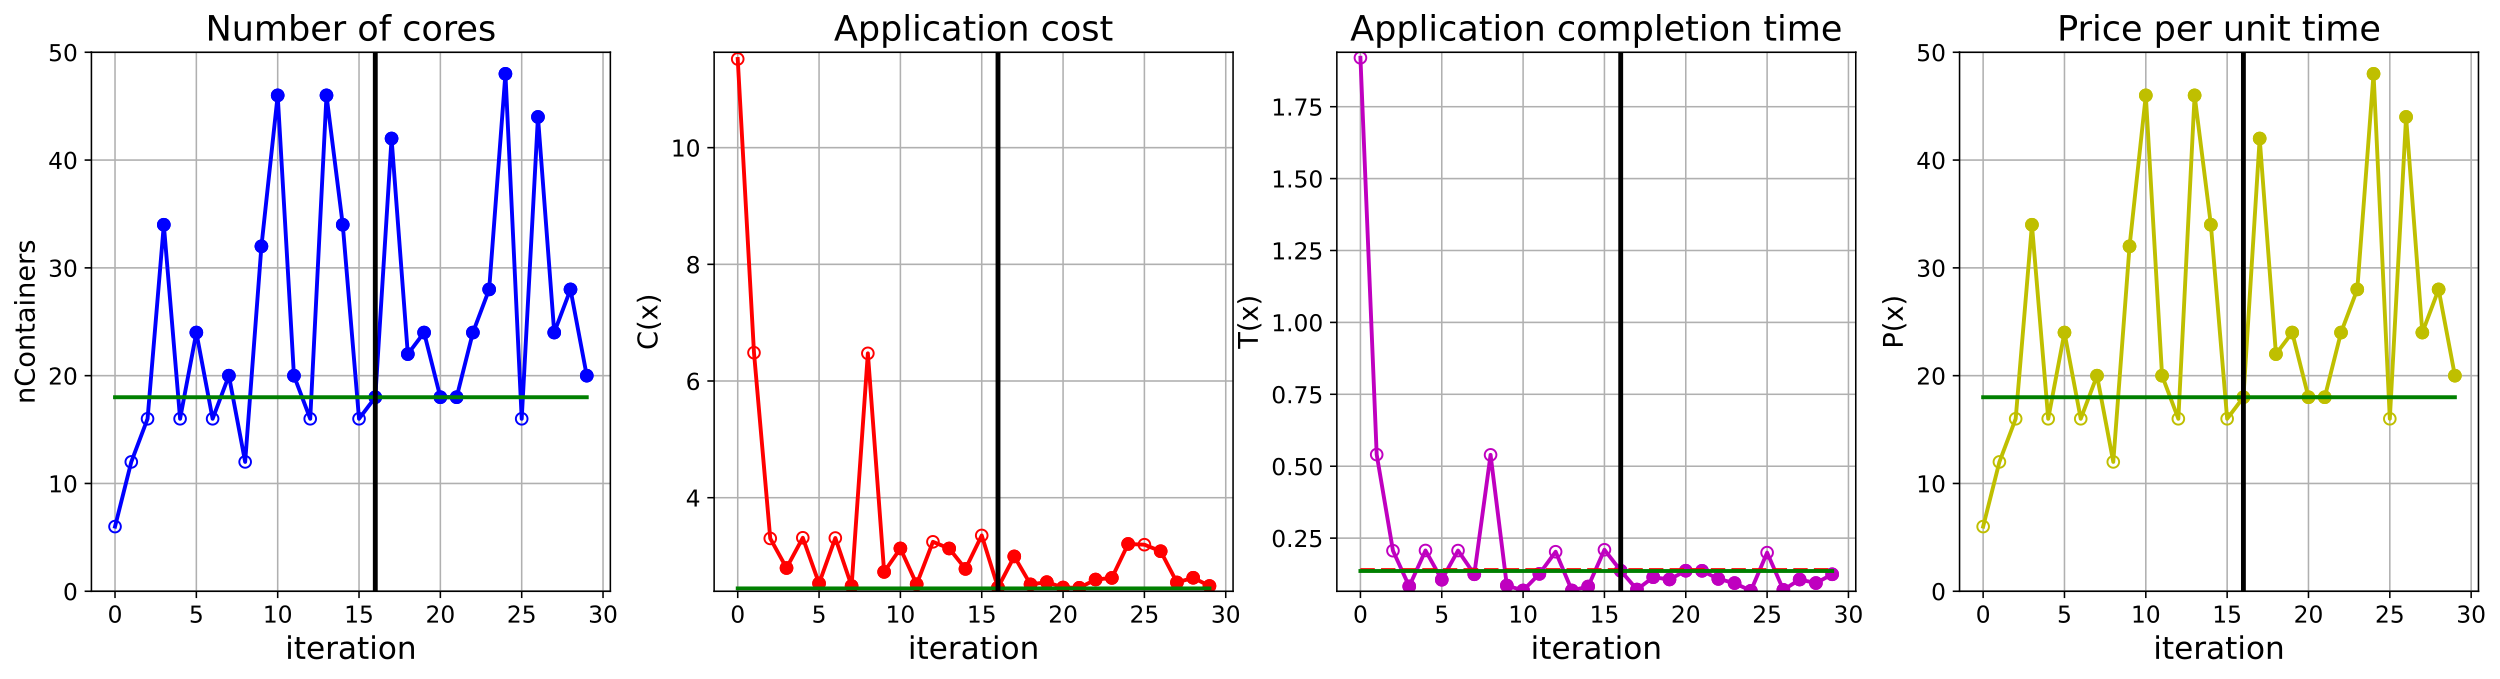 <?xml version="1.0" encoding="utf-8" standalone="no"?>
<!DOCTYPE svg PUBLIC "-//W3C//DTD SVG 1.1//EN"
  "http://www.w3.org/Graphics/SVG/1.1/DTD/svg11.dtd">
<!-- Created with matplotlib (https://matplotlib.org/) -->
<svg height="349.376pt" version="1.1" viewBox="0 0 1285.69 349.376" width="1285.69pt" xmlns="http://www.w3.org/2000/svg" xmlns:xlink="http://www.w3.org/1999/xlink">
 <defs>
  <style type="text/css">
*{stroke-linecap:butt;stroke-linejoin:round;}
  </style>
 </defs>
 <g id="figure_1">
  <g id="patch_1">
   <path d="M 0 349.376 
L 1285.69 349.376 
L 1285.69 0 
L 0 0 
z
" style="fill:#ffffff;"/>
  </g>
  <g id="axes_1">
   <g id="patch_2">
    <path d="M 47.019 304.077 
L 313.889 304.077 
L 313.889 26.877 
L 47.019 26.877 
z
" style="fill:#ffffff;"/>
   </g>
   <g id="matplotlib.axis_1">
    <g id="xtick_1">
     <g id="line2d_1">
      <path clip-path="url(#pab85ddade1)" d="M 59.15 304.077 
L 59.15 26.877 
" style="fill:none;stroke:#b0b0b0;stroke-linecap:square;stroke-width:0.8;"/>
     </g>
     <g id="line2d_2">
      <defs>
       <path d="M 0 0 
L 0 3.5 
" id="m3a197868ab" style="stroke:#000000;stroke-width:0.8;"/>
      </defs>
      <g>
       <use style="stroke:#000000;stroke-width:0.8;" x="59.15" xlink:href="#m3a197868ab" y="304.077"/>
      </g>
     </g>
     <g id="text_1">
      <!-- 0 -->
      <defs>
       <path d="M 31.781 66.406 
Q 24.172 66.406 20.328 58.906 
Q 16.5 51.422 16.5 36.375 
Q 16.5 21.391 20.328 13.891 
Q 24.172 6.391 31.781 6.391 
Q 39.453 6.391 43.281 13.891 
Q 47.125 21.391 47.125 36.375 
Q 47.125 51.422 43.281 58.906 
Q 39.453 66.406 31.781 66.406 
z
M 31.781 74.219 
Q 44.047 74.219 50.516 64.516 
Q 56.984 54.828 56.984 36.375 
Q 56.984 17.969 50.516 8.266 
Q 44.047 -1.422 31.781 -1.422 
Q 19.531 -1.422 13.062 8.266 
Q 6.594 17.969 6.594 36.375 
Q 6.594 54.828 13.062 64.516 
Q 19.531 74.219 31.781 74.219 
z
" id="DejaVuSans-48"/>
      </defs>
      <g transform="translate(55.332 320.195)scale(0.12 -0.12)">
       <use xlink:href="#DejaVuSans-48"/>
      </g>
     </g>
    </g>
    <g id="xtick_2">
     <g id="line2d_3">
      <path clip-path="url(#pab85ddade1)" d="M 100.979 304.077 
L 100.979 26.877 
" style="fill:none;stroke:#b0b0b0;stroke-linecap:square;stroke-width:0.8;"/>
     </g>
     <g id="line2d_4">
      <g>
       <use style="stroke:#000000;stroke-width:0.8;" x="100.979" xlink:href="#m3a197868ab" y="304.077"/>
      </g>
     </g>
     <g id="text_2">
      <!-- 5 -->
      <defs>
       <path d="M 10.797 72.906 
L 49.516 72.906 
L 49.516 64.594 
L 19.828 64.594 
L 19.828 46.734 
Q 21.969 47.469 24.109 47.828 
Q 26.266 48.188 28.422 48.188 
Q 40.625 48.188 47.75 41.5 
Q 54.891 34.812 54.891 23.391 
Q 54.891 11.625 47.562 5.094 
Q 40.234 -1.422 26.906 -1.422 
Q 22.312 -1.422 17.547 -0.641 
Q 12.797 0.141 7.719 1.703 
L 7.719 11.625 
Q 12.109 9.234 16.797 8.062 
Q 21.484 6.891 26.703 6.891 
Q 35.156 6.891 40.078 11.328 
Q 45.016 15.766 45.016 23.391 
Q 45.016 31 40.078 35.438 
Q 35.156 39.891 26.703 39.891 
Q 22.75 39.891 18.812 39.016 
Q 14.891 38.141 10.797 36.281 
z
" id="DejaVuSans-53"/>
      </defs>
      <g transform="translate(97.161 320.195)scale(0.12 -0.12)">
       <use xlink:href="#DejaVuSans-53"/>
      </g>
     </g>
    </g>
    <g id="xtick_3">
     <g id="line2d_5">
      <path clip-path="url(#pab85ddade1)" d="M 142.808 304.077 
L 142.808 26.877 
" style="fill:none;stroke:#b0b0b0;stroke-linecap:square;stroke-width:0.8;"/>
     </g>
     <g id="line2d_6">
      <g>
       <use style="stroke:#000000;stroke-width:0.8;" x="142.808" xlink:href="#m3a197868ab" y="304.077"/>
      </g>
     </g>
     <g id="text_3">
      <!-- 10 -->
      <defs>
       <path d="M 12.406 8.297 
L 28.516 8.297 
L 28.516 63.922 
L 10.984 60.406 
L 10.984 69.391 
L 28.422 72.906 
L 38.281 72.906 
L 38.281 8.297 
L 54.391 8.297 
L 54.391 0 
L 12.406 0 
z
" id="DejaVuSans-49"/>
      </defs>
      <g transform="translate(135.173 320.195)scale(0.12 -0.12)">
       <use xlink:href="#DejaVuSans-49"/>
       <use x="63.623" xlink:href="#DejaVuSans-48"/>
      </g>
     </g>
    </g>
    <g id="xtick_4">
     <g id="line2d_7">
      <path clip-path="url(#pab85ddade1)" d="M 184.637 304.077 
L 184.637 26.877 
" style="fill:none;stroke:#b0b0b0;stroke-linecap:square;stroke-width:0.8;"/>
     </g>
     <g id="line2d_8">
      <g>
       <use style="stroke:#000000;stroke-width:0.8;" x="184.637" xlink:href="#m3a197868ab" y="304.077"/>
      </g>
     </g>
     <g id="text_4">
      <!-- 15 -->
      <g transform="translate(177.002 320.195)scale(0.12 -0.12)">
       <use xlink:href="#DejaVuSans-49"/>
       <use x="63.623" xlink:href="#DejaVuSans-53"/>
      </g>
     </g>
    </g>
    <g id="xtick_5">
     <g id="line2d_9">
      <path clip-path="url(#pab85ddade1)" d="M 226.466 304.077 
L 226.466 26.877 
" style="fill:none;stroke:#b0b0b0;stroke-linecap:square;stroke-width:0.8;"/>
     </g>
     <g id="line2d_10">
      <g>
       <use style="stroke:#000000;stroke-width:0.8;" x="226.466" xlink:href="#m3a197868ab" y="304.077"/>
      </g>
     </g>
     <g id="text_5">
      <!-- 20 -->
      <defs>
       <path d="M 19.188 8.297 
L 53.609 8.297 
L 53.609 0 
L 7.328 0 
L 7.328 8.297 
Q 12.938 14.109 22.625 23.891 
Q 32.328 33.688 34.812 36.531 
Q 39.547 41.844 41.422 45.531 
Q 43.312 49.219 43.312 52.781 
Q 43.312 58.594 39.234 62.25 
Q 35.156 65.922 28.609 65.922 
Q 23.969 65.922 18.812 64.312 
Q 13.672 62.703 7.812 59.422 
L 7.812 69.391 
Q 13.766 71.781 18.938 73 
Q 24.125 74.219 28.422 74.219 
Q 39.75 74.219 46.484 68.547 
Q 53.219 62.891 53.219 53.422 
Q 53.219 48.922 51.531 44.891 
Q 49.859 40.875 45.406 35.406 
Q 44.188 33.984 37.641 27.219 
Q 31.109 20.453 19.188 8.297 
z
" id="DejaVuSans-50"/>
      </defs>
      <g transform="translate(218.831 320.195)scale(0.12 -0.12)">
       <use xlink:href="#DejaVuSans-50"/>
       <use x="63.623" xlink:href="#DejaVuSans-48"/>
      </g>
     </g>
    </g>
    <g id="xtick_6">
     <g id="line2d_11">
      <path clip-path="url(#pab85ddade1)" d="M 268.295 304.077 
L 268.295 26.877 
" style="fill:none;stroke:#b0b0b0;stroke-linecap:square;stroke-width:0.8;"/>
     </g>
     <g id="line2d_12">
      <g>
       <use style="stroke:#000000;stroke-width:0.8;" x="268.295" xlink:href="#m3a197868ab" y="304.077"/>
      </g>
     </g>
     <g id="text_6">
      <!-- 25 -->
      <g transform="translate(260.66 320.195)scale(0.12 -0.12)">
       <use xlink:href="#DejaVuSans-50"/>
       <use x="63.623" xlink:href="#DejaVuSans-53"/>
      </g>
     </g>
    </g>
    <g id="xtick_7">
     <g id="line2d_13">
      <path clip-path="url(#pab85ddade1)" d="M 310.124 304.077 
L 310.124 26.877 
" style="fill:none;stroke:#b0b0b0;stroke-linecap:square;stroke-width:0.8;"/>
     </g>
     <g id="line2d_14">
      <g>
       <use style="stroke:#000000;stroke-width:0.8;" x="310.124" xlink:href="#m3a197868ab" y="304.077"/>
      </g>
     </g>
     <g id="text_7">
      <!-- 30 -->
      <defs>
       <path d="M 40.578 39.312 
Q 47.656 37.797 51.625 33 
Q 55.609 28.219 55.609 21.188 
Q 55.609 10.406 48.188 4.484 
Q 40.766 -1.422 27.094 -1.422 
Q 22.516 -1.422 17.656 -0.516 
Q 12.797 0.391 7.625 2.203 
L 7.625 11.719 
Q 11.719 9.328 16.594 8.109 
Q 21.484 6.891 26.812 6.891 
Q 36.078 6.891 40.938 10.547 
Q 45.797 14.203 45.797 21.188 
Q 45.797 27.641 41.281 31.266 
Q 36.766 34.906 28.719 34.906 
L 20.219 34.906 
L 20.219 43.016 
L 29.109 43.016 
Q 36.375 43.016 40.234 45.922 
Q 44.094 48.828 44.094 54.297 
Q 44.094 59.906 40.109 62.906 
Q 36.141 65.922 28.719 65.922 
Q 24.656 65.922 20.016 65.031 
Q 15.375 64.156 9.812 62.312 
L 9.812 71.094 
Q 15.438 72.656 20.344 73.438 
Q 25.25 74.219 29.594 74.219 
Q 40.828 74.219 47.359 69.109 
Q 53.906 64.016 53.906 55.328 
Q 53.906 49.266 50.438 45.094 
Q 46.969 40.922 40.578 39.312 
z
" id="DejaVuSans-51"/>
      </defs>
      <g transform="translate(302.489 320.195)scale(0.12 -0.12)">
       <use xlink:href="#DejaVuSans-51"/>
       <use x="63.623" xlink:href="#DejaVuSans-48"/>
      </g>
     </g>
    </g>
    <g id="text_8">
     <!-- iteration -->
     <defs>
      <path d="M 9.422 54.688 
L 18.406 54.688 
L 18.406 0 
L 9.422 0 
z
M 9.422 75.984 
L 18.406 75.984 
L 18.406 64.594 
L 9.422 64.594 
z
" id="DejaVuSans-105"/>
      <path d="M 18.312 70.219 
L 18.312 54.688 
L 36.812 54.688 
L 36.812 47.703 
L 18.312 47.703 
L 18.312 18.016 
Q 18.312 11.328 20.141 9.422 
Q 21.969 7.516 27.594 7.516 
L 36.812 7.516 
L 36.812 0 
L 27.594 0 
Q 17.188 0 13.234 3.875 
Q 9.281 7.766 9.281 18.016 
L 9.281 47.703 
L 2.688 47.703 
L 2.688 54.688 
L 9.281 54.688 
L 9.281 70.219 
z
" id="DejaVuSans-116"/>
      <path d="M 56.203 29.594 
L 56.203 25.203 
L 14.891 25.203 
Q 15.484 15.922 20.484 11.062 
Q 25.484 6.203 34.422 6.203 
Q 39.594 6.203 44.453 7.469 
Q 49.312 8.734 54.109 11.281 
L 54.109 2.781 
Q 49.266 0.734 44.188 -0.344 
Q 39.109 -1.422 33.891 -1.422 
Q 20.797 -1.422 13.156 6.188 
Q 5.516 13.812 5.516 26.812 
Q 5.516 40.234 12.766 48.109 
Q 20.016 56 32.328 56 
Q 43.359 56 49.781 48.891 
Q 56.203 41.797 56.203 29.594 
z
M 47.219 32.234 
Q 47.125 39.594 43.094 43.984 
Q 39.062 48.391 32.422 48.391 
Q 24.906 48.391 20.391 44.141 
Q 15.875 39.891 15.188 32.172 
z
" id="DejaVuSans-101"/>
      <path d="M 41.109 46.297 
Q 39.594 47.172 37.812 47.578 
Q 36.031 48 33.891 48 
Q 26.266 48 22.188 43.047 
Q 18.109 38.094 18.109 28.812 
L 18.109 0 
L 9.078 0 
L 9.078 54.688 
L 18.109 54.688 
L 18.109 46.188 
Q 20.953 51.172 25.484 53.578 
Q 30.031 56 36.531 56 
Q 37.453 56 38.578 55.875 
Q 39.703 55.766 41.062 55.516 
z
" id="DejaVuSans-114"/>
      <path d="M 34.281 27.484 
Q 23.391 27.484 19.188 25 
Q 14.984 22.516 14.984 16.5 
Q 14.984 11.719 18.141 8.906 
Q 21.297 6.109 26.703 6.109 
Q 34.188 6.109 38.703 11.406 
Q 43.219 16.703 43.219 25.484 
L 43.219 27.484 
z
M 52.203 31.203 
L 52.203 0 
L 43.219 0 
L 43.219 8.297 
Q 40.141 3.328 35.547 0.953 
Q 30.953 -1.422 24.312 -1.422 
Q 15.922 -1.422 10.953 3.297 
Q 6 8.016 6 15.922 
Q 6 25.141 12.172 29.828 
Q 18.359 34.516 30.609 34.516 
L 43.219 34.516 
L 43.219 35.406 
Q 43.219 41.609 39.141 45 
Q 35.062 48.391 27.688 48.391 
Q 23 48.391 18.547 47.266 
Q 14.109 46.141 10.016 43.891 
L 10.016 52.203 
Q 14.938 54.109 19.578 55.047 
Q 24.219 56 28.609 56 
Q 40.484 56 46.344 49.844 
Q 52.203 43.703 52.203 31.203 
z
" id="DejaVuSans-97"/>
      <path d="M 30.609 48.391 
Q 23.391 48.391 19.188 42.75 
Q 14.984 37.109 14.984 27.297 
Q 14.984 17.484 19.156 11.844 
Q 23.344 6.203 30.609 6.203 
Q 37.797 6.203 41.984 11.859 
Q 46.188 17.531 46.188 27.297 
Q 46.188 37.016 41.984 42.703 
Q 37.797 48.391 30.609 48.391 
z
M 30.609 56 
Q 42.328 56 49.016 48.375 
Q 55.719 40.766 55.719 27.297 
Q 55.719 13.875 49.016 6.219 
Q 42.328 -1.422 30.609 -1.422 
Q 18.844 -1.422 12.172 6.219 
Q 5.516 13.875 5.516 27.297 
Q 5.516 40.766 12.172 48.375 
Q 18.844 56 30.609 56 
z
" id="DejaVuSans-111"/>
      <path d="M 54.891 33.016 
L 54.891 0 
L 45.906 0 
L 45.906 32.719 
Q 45.906 40.484 42.875 44.328 
Q 39.844 48.188 33.797 48.188 
Q 26.516 48.188 22.312 43.547 
Q 18.109 38.922 18.109 30.906 
L 18.109 0 
L 9.078 0 
L 9.078 54.688 
L 18.109 54.688 
L 18.109 46.188 
Q 21.344 51.125 25.703 53.562 
Q 30.078 56 35.797 56 
Q 45.219 56 50.047 50.172 
Q 54.891 44.344 54.891 33.016 
z
" id="DejaVuSans-110"/>
     </defs>
     <g transform="translate(146.658 338.848)scale(0.16 -0.16)">
      <use xlink:href="#DejaVuSans-105"/>
      <use x="27.783" xlink:href="#DejaVuSans-116"/>
      <use x="66.992" xlink:href="#DejaVuSans-101"/>
      <use x="128.516" xlink:href="#DejaVuSans-114"/>
      <use x="169.629" xlink:href="#DejaVuSans-97"/>
      <use x="230.908" xlink:href="#DejaVuSans-116"/>
      <use x="270.117" xlink:href="#DejaVuSans-105"/>
      <use x="297.9" xlink:href="#DejaVuSans-111"/>
      <use x="359.082" xlink:href="#DejaVuSans-110"/>
     </g>
    </g>
   </g>
   <g id="matplotlib.axis_2">
    <g id="ytick_1">
     <g id="line2d_15">
      <path clip-path="url(#pab85ddade1)" d="M 47.019 304.077 
L 313.889 304.077 
" style="fill:none;stroke:#b0b0b0;stroke-linecap:square;stroke-width:0.8;"/>
     </g>
     <g id="line2d_16">
      <defs>
       <path d="M 0 0 
L -3.5 0 
" id="m5d8b624209" style="stroke:#000000;stroke-width:0.8;"/>
      </defs>
      <g>
       <use style="stroke:#000000;stroke-width:0.8;" x="47.019" xlink:href="#m5d8b624209" y="304.077"/>
      </g>
     </g>
     <g id="text_9">
      <!-- 0 -->
      <g transform="translate(32.384 308.636)scale(0.12 -0.12)">
       <use xlink:href="#DejaVuSans-48"/>
      </g>
     </g>
    </g>
    <g id="ytick_2">
     <g id="line2d_17">
      <path clip-path="url(#pab85ddade1)" d="M 47.019 248.637 
L 313.889 248.637 
" style="fill:none;stroke:#b0b0b0;stroke-linecap:square;stroke-width:0.8;"/>
     </g>
     <g id="line2d_18">
      <g>
       <use style="stroke:#000000;stroke-width:0.8;" x="47.019" xlink:href="#m5d8b624209" y="248.637"/>
      </g>
     </g>
     <g id="text_10">
      <!-- 10 -->
      <g transform="translate(24.749 253.196)scale(0.12 -0.12)">
       <use xlink:href="#DejaVuSans-49"/>
       <use x="63.623" xlink:href="#DejaVuSans-48"/>
      </g>
     </g>
    </g>
    <g id="ytick_3">
     <g id="line2d_19">
      <path clip-path="url(#pab85ddade1)" d="M 47.019 193.197 
L 313.889 193.197 
" style="fill:none;stroke:#b0b0b0;stroke-linecap:square;stroke-width:0.8;"/>
     </g>
     <g id="line2d_20">
      <g>
       <use style="stroke:#000000;stroke-width:0.8;" x="47.019" xlink:href="#m5d8b624209" y="193.197"/>
      </g>
     </g>
     <g id="text_11">
      <!-- 20 -->
      <g transform="translate(24.749 197.756)scale(0.12 -0.12)">
       <use xlink:href="#DejaVuSans-50"/>
       <use x="63.623" xlink:href="#DejaVuSans-48"/>
      </g>
     </g>
    </g>
    <g id="ytick_4">
     <g id="line2d_21">
      <path clip-path="url(#pab85ddade1)" d="M 47.019 137.757 
L 313.889 137.757 
" style="fill:none;stroke:#b0b0b0;stroke-linecap:square;stroke-width:0.8;"/>
     </g>
     <g id="line2d_22">
      <g>
       <use style="stroke:#000000;stroke-width:0.8;" x="47.019" xlink:href="#m5d8b624209" y="137.757"/>
      </g>
     </g>
     <g id="text_12">
      <!-- 30 -->
      <g transform="translate(24.749 142.316)scale(0.12 -0.12)">
       <use xlink:href="#DejaVuSans-51"/>
       <use x="63.623" xlink:href="#DejaVuSans-48"/>
      </g>
     </g>
    </g>
    <g id="ytick_5">
     <g id="line2d_23">
      <path clip-path="url(#pab85ddade1)" d="M 47.019 82.317 
L 313.889 82.317 
" style="fill:none;stroke:#b0b0b0;stroke-linecap:square;stroke-width:0.8;"/>
     </g>
     <g id="line2d_24">
      <g>
       <use style="stroke:#000000;stroke-width:0.8;" x="47.019" xlink:href="#m5d8b624209" y="82.317"/>
      </g>
     </g>
     <g id="text_13">
      <!-- 40 -->
      <defs>
       <path d="M 37.797 64.312 
L 12.891 25.391 
L 37.797 25.391 
z
M 35.203 72.906 
L 47.609 72.906 
L 47.609 25.391 
L 58.016 25.391 
L 58.016 17.188 
L 47.609 17.188 
L 47.609 0 
L 37.797 0 
L 37.797 17.188 
L 4.891 17.188 
L 4.891 26.703 
z
" id="DejaVuSans-52"/>
      </defs>
      <g transform="translate(24.749 86.876)scale(0.12 -0.12)">
       <use xlink:href="#DejaVuSans-52"/>
       <use x="63.623" xlink:href="#DejaVuSans-48"/>
      </g>
     </g>
    </g>
    <g id="ytick_6">
     <g id="line2d_25">
      <path clip-path="url(#pab85ddade1)" d="M 47.019 26.877 
L 313.889 26.877 
" style="fill:none;stroke:#b0b0b0;stroke-linecap:square;stroke-width:0.8;"/>
     </g>
     <g id="line2d_26">
      <g>
       <use style="stroke:#000000;stroke-width:0.8;" x="47.019" xlink:href="#m5d8b624209" y="26.877"/>
      </g>
     </g>
     <g id="text_14">
      <!-- 50 -->
      <g transform="translate(24.749 31.436)scale(0.12 -0.12)">
       <use xlink:href="#DejaVuSans-53"/>
       <use x="63.623" xlink:href="#DejaVuSans-48"/>
      </g>
     </g>
    </g>
    <g id="text_15">
     <!-- nContainers -->
     <defs>
      <path d="M 64.406 67.281 
L 64.406 56.891 
Q 59.422 61.531 53.781 63.812 
Q 48.141 66.109 41.797 66.109 
Q 29.297 66.109 22.656 58.469 
Q 16.016 50.828 16.016 36.375 
Q 16.016 21.969 22.656 14.328 
Q 29.297 6.688 41.797 6.688 
Q 48.141 6.688 53.781 8.984 
Q 59.422 11.281 64.406 15.922 
L 64.406 5.609 
Q 59.234 2.094 53.438 0.328 
Q 47.656 -1.422 41.219 -1.422 
Q 24.656 -1.422 15.125 8.703 
Q 5.609 18.844 5.609 36.375 
Q 5.609 53.953 15.125 64.078 
Q 24.656 74.219 41.219 74.219 
Q 47.75 74.219 53.531 72.484 
Q 59.328 70.75 64.406 67.281 
z
" id="DejaVuSans-67"/>
      <path d="M 44.281 53.078 
L 44.281 44.578 
Q 40.484 46.531 36.375 47.5 
Q 32.281 48.484 27.875 48.484 
Q 21.188 48.484 17.844 46.438 
Q 14.5 44.391 14.5 40.281 
Q 14.5 37.156 16.891 35.375 
Q 19.281 33.594 26.516 31.984 
L 29.594 31.297 
Q 39.156 29.25 43.188 25.516 
Q 47.219 21.781 47.219 15.094 
Q 47.219 7.469 41.188 3.016 
Q 35.156 -1.422 24.609 -1.422 
Q 20.219 -1.422 15.453 -0.562 
Q 10.688 0.297 5.422 2 
L 5.422 11.281 
Q 10.406 8.688 15.234 7.391 
Q 20.062 6.109 24.812 6.109 
Q 31.156 6.109 34.562 8.281 
Q 37.984 10.453 37.984 14.406 
Q 37.984 18.062 35.516 20.016 
Q 33.062 21.969 24.703 23.781 
L 21.578 24.516 
Q 13.234 26.266 9.516 29.906 
Q 5.812 33.547 5.812 39.891 
Q 5.812 47.609 11.281 51.797 
Q 16.75 56 26.812 56 
Q 31.781 56 36.172 55.266 
Q 40.578 54.547 44.281 53.078 
z
" id="DejaVuSans-115"/>
     </defs>
     <g transform="translate(17.838 207.767)rotate(-90)scale(0.14 -0.14)">
      <use xlink:href="#DejaVuSans-110"/>
      <use x="63.379" xlink:href="#DejaVuSans-67"/>
      <use x="133.203" xlink:href="#DejaVuSans-111"/>
      <use x="194.385" xlink:href="#DejaVuSans-110"/>
      <use x="257.764" xlink:href="#DejaVuSans-116"/>
      <use x="296.973" xlink:href="#DejaVuSans-97"/>
      <use x="358.252" xlink:href="#DejaVuSans-105"/>
      <use x="386.035" xlink:href="#DejaVuSans-110"/>
      <use x="449.414" xlink:href="#DejaVuSans-101"/>
      <use x="510.938" xlink:href="#DejaVuSans-114"/>
      <use x="552.051" xlink:href="#DejaVuSans-115"/>
     </g>
    </g>
   </g>
   <g id="line2d_27">
    <path clip-path="url(#pab85ddade1)" d="M 59.15 270.813 
L 67.516 237.549 
L 75.881 215.373 
L 84.247 115.581 
L 92.613 215.373 
L 100.979 171.021 
L 109.345 215.373 
L 117.711 193.197 
L 126.076 237.549 
L 134.442 126.669 
L 142.808 49.053 
L 151.174 193.197 
L 159.54 215.373 
L 167.905 49.053 
L 176.271 115.581 
L 184.637 215.373 
L 193.003 204.285 
L 201.369 71.229 
L 209.735 182.109 
L 218.1 171.021 
L 226.466 204.285 
L 234.832 204.285 
L 243.198 171.021 
L 251.564 148.845 
L 259.929 37.965 
L 268.295 215.373 
L 276.661 60.141 
L 285.027 171.021 
L 293.393 148.845 
L 301.759 193.197 
" style="fill:none;stroke:#0000ff;stroke-linecap:square;stroke-width:2;"/>
    <defs>
     <path d="M 0 3 
C 0.796 3 1.559 2.684 2.121 2.121 
C 2.684 1.559 3 0.796 3 0 
C 3 -0.796 2.684 -1.559 2.121 -2.121 
C 1.559 -2.684 0.796 -3 0 -3 
C -0.796 -3 -1.559 -2.684 -2.121 -2.121 
C -2.684 -1.559 -3 -0.796 -3 0 
C -3 0.796 -2.684 1.559 -2.121 2.121 
C -1.559 2.684 -0.796 3 0 3 
z
" id="m06550c1d96" style="stroke:#0000ff;"/>
    </defs>
    <g clip-path="url(#pab85ddade1)">
     <use style="fill-opacity:0;stroke:#0000ff;" x="59.15" xlink:href="#m06550c1d96" y="270.813"/>
     <use style="fill-opacity:0;stroke:#0000ff;" x="67.516" xlink:href="#m06550c1d96" y="237.549"/>
     <use style="fill-opacity:0;stroke:#0000ff;" x="75.881" xlink:href="#m06550c1d96" y="215.373"/>
     <use style="fill-opacity:0;stroke:#0000ff;" x="84.247" xlink:href="#m06550c1d96" y="115.581"/>
     <use style="fill-opacity:0;stroke:#0000ff;" x="92.613" xlink:href="#m06550c1d96" y="215.373"/>
     <use style="fill-opacity:0;stroke:#0000ff;" x="100.979" xlink:href="#m06550c1d96" y="171.021"/>
     <use style="fill-opacity:0;stroke:#0000ff;" x="109.345" xlink:href="#m06550c1d96" y="215.373"/>
     <use style="fill-opacity:0;stroke:#0000ff;" x="117.711" xlink:href="#m06550c1d96" y="193.197"/>
     <use style="fill-opacity:0;stroke:#0000ff;" x="126.076" xlink:href="#m06550c1d96" y="237.549"/>
     <use style="fill-opacity:0;stroke:#0000ff;" x="134.442" xlink:href="#m06550c1d96" y="126.669"/>
     <use style="fill-opacity:0;stroke:#0000ff;" x="142.808" xlink:href="#m06550c1d96" y="49.053"/>
     <use style="fill-opacity:0;stroke:#0000ff;" x="151.174" xlink:href="#m06550c1d96" y="193.197"/>
     <use style="fill-opacity:0;stroke:#0000ff;" x="159.54" xlink:href="#m06550c1d96" y="215.373"/>
     <use style="fill-opacity:0;stroke:#0000ff;" x="167.905" xlink:href="#m06550c1d96" y="49.053"/>
     <use style="fill-opacity:0;stroke:#0000ff;" x="176.271" xlink:href="#m06550c1d96" y="115.581"/>
     <use style="fill-opacity:0;stroke:#0000ff;" x="184.637" xlink:href="#m06550c1d96" y="215.373"/>
     <use style="fill-opacity:0;stroke:#0000ff;" x="193.003" xlink:href="#m06550c1d96" y="204.285"/>
     <use style="fill-opacity:0;stroke:#0000ff;" x="201.369" xlink:href="#m06550c1d96" y="71.229"/>
     <use style="fill-opacity:0;stroke:#0000ff;" x="209.735" xlink:href="#m06550c1d96" y="182.109"/>
     <use style="fill-opacity:0;stroke:#0000ff;" x="218.1" xlink:href="#m06550c1d96" y="171.021"/>
     <use style="fill-opacity:0;stroke:#0000ff;" x="226.466" xlink:href="#m06550c1d96" y="204.285"/>
     <use style="fill-opacity:0;stroke:#0000ff;" x="234.832" xlink:href="#m06550c1d96" y="204.285"/>
     <use style="fill-opacity:0;stroke:#0000ff;" x="243.198" xlink:href="#m06550c1d96" y="171.021"/>
     <use style="fill-opacity:0;stroke:#0000ff;" x="251.564" xlink:href="#m06550c1d96" y="148.845"/>
     <use style="fill-opacity:0;stroke:#0000ff;" x="259.929" xlink:href="#m06550c1d96" y="37.965"/>
     <use style="fill-opacity:0;stroke:#0000ff;" x="268.295" xlink:href="#m06550c1d96" y="215.373"/>
     <use style="fill-opacity:0;stroke:#0000ff;" x="276.661" xlink:href="#m06550c1d96" y="60.141"/>
     <use style="fill-opacity:0;stroke:#0000ff;" x="285.027" xlink:href="#m06550c1d96" y="171.021"/>
     <use style="fill-opacity:0;stroke:#0000ff;" x="293.393" xlink:href="#m06550c1d96" y="148.845"/>
     <use style="fill-opacity:0;stroke:#0000ff;" x="301.759" xlink:href="#m06550c1d96" y="193.197"/>
    </g>
   </g>
   <g id="line2d_28">
    <defs>
     <path d="M 0 3 
C 0.796 3 1.559 2.684 2.121 2.121 
C 2.684 1.559 3 0.796 3 0 
C 3 -0.796 2.684 -1.559 2.121 -2.121 
C 1.559 -2.684 0.796 -3 0 -3 
C -0.796 -3 -1.559 -2.684 -2.121 -2.121 
C -2.684 -1.559 -3 -0.796 -3 0 
C -3 0.796 -2.684 1.559 -2.121 2.121 
C -1.559 2.684 -0.796 3 0 3 
z
" id="m8f38c31242" style="stroke:#0000ff;"/>
    </defs>
    <g clip-path="url(#pab85ddade1)">
     <use style="fill:#0000ff;stroke:#0000ff;" x="84.247" xlink:href="#m8f38c31242" y="115.581"/>
    </g>
   </g>
   <g id="line2d_29">
    <g clip-path="url(#pab85ddade1)">
     <use style="fill:#0000ff;stroke:#0000ff;" x="100.979" xlink:href="#m8f38c31242" y="171.021"/>
    </g>
   </g>
   <g id="line2d_30">
    <g clip-path="url(#pab85ddade1)">
     <use style="fill:#0000ff;stroke:#0000ff;" x="117.711" xlink:href="#m8f38c31242" y="193.197"/>
    </g>
   </g>
   <g id="line2d_31">
    <g clip-path="url(#pab85ddade1)">
     <use style="fill:#0000ff;stroke:#0000ff;" x="134.442" xlink:href="#m8f38c31242" y="126.669"/>
    </g>
   </g>
   <g id="line2d_32">
    <g clip-path="url(#pab85ddade1)">
     <use style="fill:#0000ff;stroke:#0000ff;" x="142.808" xlink:href="#m8f38c31242" y="49.053"/>
    </g>
   </g>
   <g id="line2d_33">
    <g clip-path="url(#pab85ddade1)">
     <use style="fill:#0000ff;stroke:#0000ff;" x="151.174" xlink:href="#m8f38c31242" y="193.197"/>
    </g>
   </g>
   <g id="line2d_34">
    <g clip-path="url(#pab85ddade1)">
     <use style="fill:#0000ff;stroke:#0000ff;" x="167.905" xlink:href="#m8f38c31242" y="49.053"/>
    </g>
   </g>
   <g id="line2d_35">
    <g clip-path="url(#pab85ddade1)">
     <use style="fill:#0000ff;stroke:#0000ff;" x="176.271" xlink:href="#m8f38c31242" y="115.581"/>
    </g>
   </g>
   <g id="line2d_36">
    <g clip-path="url(#pab85ddade1)">
     <use style="fill:#0000ff;stroke:#0000ff;" x="193.003" xlink:href="#m8f38c31242" y="204.285"/>
    </g>
   </g>
   <g id="line2d_37">
    <g clip-path="url(#pab85ddade1)">
     <use style="fill:#0000ff;stroke:#0000ff;" x="201.369" xlink:href="#m8f38c31242" y="71.229"/>
    </g>
   </g>
   <g id="line2d_38">
    <g clip-path="url(#pab85ddade1)">
     <use style="fill:#0000ff;stroke:#0000ff;" x="209.735" xlink:href="#m8f38c31242" y="182.109"/>
    </g>
   </g>
   <g id="line2d_39">
    <g clip-path="url(#pab85ddade1)">
     <use style="fill:#0000ff;stroke:#0000ff;" x="218.1" xlink:href="#m8f38c31242" y="171.021"/>
    </g>
   </g>
   <g id="line2d_40">
    <g clip-path="url(#pab85ddade1)">
     <use style="fill:#0000ff;stroke:#0000ff;" x="226.466" xlink:href="#m8f38c31242" y="204.285"/>
    </g>
   </g>
   <g id="line2d_41">
    <g clip-path="url(#pab85ddade1)">
     <use style="fill:#0000ff;stroke:#0000ff;" x="234.832" xlink:href="#m8f38c31242" y="204.285"/>
    </g>
   </g>
   <g id="line2d_42">
    <g clip-path="url(#pab85ddade1)">
     <use style="fill:#0000ff;stroke:#0000ff;" x="243.198" xlink:href="#m8f38c31242" y="171.021"/>
    </g>
   </g>
   <g id="line2d_43">
    <g clip-path="url(#pab85ddade1)">
     <use style="fill:#0000ff;stroke:#0000ff;" x="251.564" xlink:href="#m8f38c31242" y="148.845"/>
    </g>
   </g>
   <g id="line2d_44">
    <g clip-path="url(#pab85ddade1)">
     <use style="fill:#0000ff;stroke:#0000ff;" x="259.929" xlink:href="#m8f38c31242" y="37.965"/>
    </g>
   </g>
   <g id="line2d_45">
    <g clip-path="url(#pab85ddade1)">
     <use style="fill:#0000ff;stroke:#0000ff;" x="276.661" xlink:href="#m8f38c31242" y="60.141"/>
    </g>
   </g>
   <g id="line2d_46">
    <g clip-path="url(#pab85ddade1)">
     <use style="fill:#0000ff;stroke:#0000ff;" x="285.027" xlink:href="#m8f38c31242" y="171.021"/>
    </g>
   </g>
   <g id="line2d_47">
    <g clip-path="url(#pab85ddade1)">
     <use style="fill:#0000ff;stroke:#0000ff;" x="293.393" xlink:href="#m8f38c31242" y="148.845"/>
    </g>
   </g>
   <g id="line2d_48">
    <g clip-path="url(#pab85ddade1)">
     <use style="fill:#0000ff;stroke:#0000ff;" x="301.759" xlink:href="#m8f38c31242" y="193.197"/>
    </g>
   </g>
   <g id="line2d_49">
    <path clip-path="url(#pab85ddade1)" d="M 59.15 204.285 
L 67.516 204.285 
L 75.881 204.285 
L 84.247 204.285 
L 92.613 204.285 
L 100.979 204.285 
L 109.345 204.285 
L 117.711 204.285 
L 126.076 204.285 
L 134.442 204.285 
L 142.808 204.285 
L 151.174 204.285 
L 159.54 204.285 
L 167.905 204.285 
L 176.271 204.285 
L 184.637 204.285 
L 193.003 204.285 
L 201.369 204.285 
L 209.735 204.285 
L 218.1 204.285 
L 226.466 204.285 
L 234.832 204.285 
L 243.198 204.285 
L 251.564 204.285 
L 259.929 204.285 
L 268.295 204.285 
L 276.661 204.285 
L 285.027 204.285 
L 293.393 204.285 
L 301.759 204.285 
" style="fill:none;stroke:#008000;stroke-linecap:square;stroke-width:2;"/>
   </g>
   <g id="line2d_50">
    <path clip-path="url(#pab85ddade1)" d="M 193.003 304.077 
L 193.003 26.877 
" style="fill:none;stroke:#000000;stroke-linecap:square;stroke-width:2.5;"/>
   </g>
   <g id="patch_3">
    <path d="M 47.019 304.077 
L 47.019 26.877 
" style="fill:none;stroke:#000000;stroke-linecap:square;stroke-linejoin:miter;stroke-width:0.8;"/>
   </g>
   <g id="patch_4">
    <path d="M 313.889 304.077 
L 313.889 26.877 
" style="fill:none;stroke:#000000;stroke-linecap:square;stroke-linejoin:miter;stroke-width:0.8;"/>
   </g>
   <g id="patch_5">
    <path d="M 47.019 304.077 
L 313.889 304.077 
" style="fill:none;stroke:#000000;stroke-linecap:square;stroke-linejoin:miter;stroke-width:0.8;"/>
   </g>
   <g id="patch_6">
    <path d="M 47.019 26.877 
L 313.889 26.877 
" style="fill:none;stroke:#000000;stroke-linecap:square;stroke-linejoin:miter;stroke-width:0.8;"/>
   </g>
   <g id="text_16">
    <!-- Number of cores -->
    <defs>
     <path d="M 9.812 72.906 
L 23.094 72.906 
L 55.422 11.922 
L 55.422 72.906 
L 64.984 72.906 
L 64.984 0 
L 51.703 0 
L 19.391 60.984 
L 19.391 0 
L 9.812 0 
z
" id="DejaVuSans-78"/>
     <path d="M 8.5 21.578 
L 8.5 54.688 
L 17.484 54.688 
L 17.484 21.922 
Q 17.484 14.156 20.5 10.266 
Q 23.531 6.391 29.594 6.391 
Q 36.859 6.391 41.078 11.031 
Q 45.312 15.672 45.312 23.688 
L 45.312 54.688 
L 54.297 54.688 
L 54.297 0 
L 45.312 0 
L 45.312 8.406 
Q 42.047 3.422 37.719 1 
Q 33.406 -1.422 27.688 -1.422 
Q 18.266 -1.422 13.375 4.438 
Q 8.5 10.297 8.5 21.578 
z
M 31.109 56 
z
" id="DejaVuSans-117"/>
     <path d="M 52 44.188 
Q 55.375 50.25 60.062 53.125 
Q 64.75 56 71.094 56 
Q 79.641 56 84.281 50.016 
Q 88.922 44.047 88.922 33.016 
L 88.922 0 
L 79.891 0 
L 79.891 32.719 
Q 79.891 40.578 77.094 44.375 
Q 74.312 48.188 68.609 48.188 
Q 61.625 48.188 57.562 43.547 
Q 53.516 38.922 53.516 30.906 
L 53.516 0 
L 44.484 0 
L 44.484 32.719 
Q 44.484 40.625 41.703 44.406 
Q 38.922 48.188 33.109 48.188 
Q 26.219 48.188 22.156 43.531 
Q 18.109 38.875 18.109 30.906 
L 18.109 0 
L 9.078 0 
L 9.078 54.688 
L 18.109 54.688 
L 18.109 46.188 
Q 21.188 51.219 25.484 53.609 
Q 29.781 56 35.688 56 
Q 41.656 56 45.828 52.969 
Q 50 49.953 52 44.188 
z
" id="DejaVuSans-109"/>
     <path d="M 48.688 27.297 
Q 48.688 37.203 44.609 42.844 
Q 40.531 48.484 33.406 48.484 
Q 26.266 48.484 22.188 42.844 
Q 18.109 37.203 18.109 27.297 
Q 18.109 17.391 22.188 11.75 
Q 26.266 6.109 33.406 6.109 
Q 40.531 6.109 44.609 11.75 
Q 48.688 17.391 48.688 27.297 
z
M 18.109 46.391 
Q 20.953 51.266 25.266 53.625 
Q 29.594 56 35.594 56 
Q 45.562 56 51.781 48.094 
Q 58.016 40.188 58.016 27.297 
Q 58.016 14.406 51.781 6.484 
Q 45.562 -1.422 35.594 -1.422 
Q 29.594 -1.422 25.266 0.953 
Q 20.953 3.328 18.109 8.203 
L 18.109 0 
L 9.078 0 
L 9.078 75.984 
L 18.109 75.984 
z
" id="DejaVuSans-98"/>
     <path id="DejaVuSans-32"/>
     <path d="M 37.109 75.984 
L 37.109 68.5 
L 28.516 68.5 
Q 23.688 68.5 21.797 66.547 
Q 19.922 64.594 19.922 59.516 
L 19.922 54.688 
L 34.719 54.688 
L 34.719 47.703 
L 19.922 47.703 
L 19.922 0 
L 10.891 0 
L 10.891 47.703 
L 2.297 47.703 
L 2.297 54.688 
L 10.891 54.688 
L 10.891 58.5 
Q 10.891 67.625 15.141 71.797 
Q 19.391 75.984 28.609 75.984 
z
" id="DejaVuSans-102"/>
     <path d="M 48.781 52.594 
L 48.781 44.188 
Q 44.969 46.297 41.141 47.344 
Q 37.312 48.391 33.406 48.391 
Q 24.656 48.391 19.812 42.844 
Q 14.984 37.312 14.984 27.297 
Q 14.984 17.281 19.812 11.734 
Q 24.656 6.203 33.406 6.203 
Q 37.312 6.203 41.141 7.25 
Q 44.969 8.297 48.781 10.406 
L 48.781 2.094 
Q 45.016 0.344 40.984 -0.531 
Q 36.969 -1.422 32.422 -1.422 
Q 20.062 -1.422 12.781 6.344 
Q 5.516 14.109 5.516 27.297 
Q 5.516 40.672 12.859 48.328 
Q 20.219 56 33.016 56 
Q 37.156 56 41.109 55.141 
Q 45.062 54.297 48.781 52.594 
z
" id="DejaVuSans-99"/>
    </defs>
    <g transform="translate(105.725 20.877)scale(0.18 -0.18)">
     <use xlink:href="#DejaVuSans-78"/>
     <use x="74.805" xlink:href="#DejaVuSans-117"/>
     <use x="138.184" xlink:href="#DejaVuSans-109"/>
     <use x="235.596" xlink:href="#DejaVuSans-98"/>
     <use x="299.072" xlink:href="#DejaVuSans-101"/>
     <use x="360.596" xlink:href="#DejaVuSans-114"/>
     <use x="401.709" xlink:href="#DejaVuSans-32"/>
     <use x="433.496" xlink:href="#DejaVuSans-111"/>
     <use x="494.678" xlink:href="#DejaVuSans-102"/>
     <use x="529.883" xlink:href="#DejaVuSans-32"/>
     <use x="561.67" xlink:href="#DejaVuSans-99"/>
     <use x="616.65" xlink:href="#DejaVuSans-111"/>
     <use x="677.832" xlink:href="#DejaVuSans-114"/>
     <use x="716.695" xlink:href="#DejaVuSans-101"/>
     <use x="778.219" xlink:href="#DejaVuSans-115"/>
    </g>
   </g>
  </g>
  <g id="axes_2">
   <g id="patch_7">
    <path d="M 367.263 304.077 
L 634.132 304.077 
L 634.132 26.877 
L 367.263 26.877 
z
" style="fill:#ffffff;"/>
   </g>
   <g id="matplotlib.axis_3">
    <g id="xtick_8">
     <g id="line2d_51">
      <path clip-path="url(#p8b345117c2)" d="M 379.393 304.077 
L 379.393 26.877 
" style="fill:none;stroke:#b0b0b0;stroke-linecap:square;stroke-width:0.8;"/>
     </g>
     <g id="line2d_52">
      <g>
       <use style="stroke:#000000;stroke-width:0.8;" x="379.393" xlink:href="#m3a197868ab" y="304.077"/>
      </g>
     </g>
     <g id="text_17">
      <!-- 0 -->
      <g transform="translate(375.576 320.195)scale(0.12 -0.12)">
       <use xlink:href="#DejaVuSans-48"/>
      </g>
     </g>
    </g>
    <g id="xtick_9">
     <g id="line2d_53">
      <path clip-path="url(#p8b345117c2)" d="M 421.222 304.077 
L 421.222 26.877 
" style="fill:none;stroke:#b0b0b0;stroke-linecap:square;stroke-width:0.8;"/>
     </g>
     <g id="line2d_54">
      <g>
       <use style="stroke:#000000;stroke-width:0.8;" x="421.222" xlink:href="#m3a197868ab" y="304.077"/>
      </g>
     </g>
     <g id="text_18">
      <!-- 5 -->
      <g transform="translate(417.405 320.195)scale(0.12 -0.12)">
       <use xlink:href="#DejaVuSans-53"/>
      </g>
     </g>
    </g>
    <g id="xtick_10">
     <g id="line2d_55">
      <path clip-path="url(#p8b345117c2)" d="M 463.051 304.077 
L 463.051 26.877 
" style="fill:none;stroke:#b0b0b0;stroke-linecap:square;stroke-width:0.8;"/>
     </g>
     <g id="line2d_56">
      <g>
       <use style="stroke:#000000;stroke-width:0.8;" x="463.051" xlink:href="#m3a197868ab" y="304.077"/>
      </g>
     </g>
     <g id="text_19">
      <!-- 10 -->
      <g transform="translate(455.416 320.195)scale(0.12 -0.12)">
       <use xlink:href="#DejaVuSans-49"/>
       <use x="63.623" xlink:href="#DejaVuSans-48"/>
      </g>
     </g>
    </g>
    <g id="xtick_11">
     <g id="line2d_57">
      <path clip-path="url(#p8b345117c2)" d="M 504.881 304.077 
L 504.881 26.877 
" style="fill:none;stroke:#b0b0b0;stroke-linecap:square;stroke-width:0.8;"/>
     </g>
     <g id="line2d_58">
      <g>
       <use style="stroke:#000000;stroke-width:0.8;" x="504.881" xlink:href="#m3a197868ab" y="304.077"/>
      </g>
     </g>
     <g id="text_20">
      <!-- 15 -->
      <g transform="translate(497.246 320.195)scale(0.12 -0.12)">
       <use xlink:href="#DejaVuSans-49"/>
       <use x="63.623" xlink:href="#DejaVuSans-53"/>
      </g>
     </g>
    </g>
    <g id="xtick_12">
     <g id="line2d_59">
      <path clip-path="url(#p8b345117c2)" d="M 546.71 304.077 
L 546.71 26.877 
" style="fill:none;stroke:#b0b0b0;stroke-linecap:square;stroke-width:0.8;"/>
     </g>
     <g id="line2d_60">
      <g>
       <use style="stroke:#000000;stroke-width:0.8;" x="546.71" xlink:href="#m3a197868ab" y="304.077"/>
      </g>
     </g>
     <g id="text_21">
      <!-- 20 -->
      <g transform="translate(539.075 320.195)scale(0.12 -0.12)">
       <use xlink:href="#DejaVuSans-50"/>
       <use x="63.623" xlink:href="#DejaVuSans-48"/>
      </g>
     </g>
    </g>
    <g id="xtick_13">
     <g id="line2d_61">
      <path clip-path="url(#p8b345117c2)" d="M 588.539 304.077 
L 588.539 26.877 
" style="fill:none;stroke:#b0b0b0;stroke-linecap:square;stroke-width:0.8;"/>
     </g>
     <g id="line2d_62">
      <g>
       <use style="stroke:#000000;stroke-width:0.8;" x="588.539" xlink:href="#m3a197868ab" y="304.077"/>
      </g>
     </g>
     <g id="text_22">
      <!-- 25 -->
      <g transform="translate(580.904 320.195)scale(0.12 -0.12)">
       <use xlink:href="#DejaVuSans-50"/>
       <use x="63.623" xlink:href="#DejaVuSans-53"/>
      </g>
     </g>
    </g>
    <g id="xtick_14">
     <g id="line2d_63">
      <path clip-path="url(#p8b345117c2)" d="M 630.368 304.077 
L 630.368 26.877 
" style="fill:none;stroke:#b0b0b0;stroke-linecap:square;stroke-width:0.8;"/>
     </g>
     <g id="line2d_64">
      <g>
       <use style="stroke:#000000;stroke-width:0.8;" x="630.368" xlink:href="#m3a197868ab" y="304.077"/>
      </g>
     </g>
     <g id="text_23">
      <!-- 30 -->
      <g transform="translate(622.733 320.195)scale(0.12 -0.12)">
       <use xlink:href="#DejaVuSans-51"/>
       <use x="63.623" xlink:href="#DejaVuSans-48"/>
      </g>
     </g>
    </g>
    <g id="text_24">
     <!-- iteration -->
     <g transform="translate(466.901 338.848)scale(0.16 -0.16)">
      <use xlink:href="#DejaVuSans-105"/>
      <use x="27.783" xlink:href="#DejaVuSans-116"/>
      <use x="66.992" xlink:href="#DejaVuSans-101"/>
      <use x="128.516" xlink:href="#DejaVuSans-114"/>
      <use x="169.629" xlink:href="#DejaVuSans-97"/>
      <use x="230.908" xlink:href="#DejaVuSans-116"/>
      <use x="270.117" xlink:href="#DejaVuSans-105"/>
      <use x="297.9" xlink:href="#DejaVuSans-111"/>
      <use x="359.082" xlink:href="#DejaVuSans-110"/>
     </g>
    </g>
   </g>
   <g id="matplotlib.axis_4">
    <g id="ytick_7">
     <g id="line2d_65">
      <path clip-path="url(#p8b345117c2)" d="M 367.263 255.944 
L 634.132 255.944 
" style="fill:none;stroke:#b0b0b0;stroke-linecap:square;stroke-width:0.8;"/>
     </g>
     <g id="line2d_66">
      <g>
       <use style="stroke:#000000;stroke-width:0.8;" x="367.263" xlink:href="#m5d8b624209" y="255.944"/>
      </g>
     </g>
     <g id="text_25">
      <!-- 4 -->
      <g transform="translate(352.628 260.503)scale(0.12 -0.12)">
       <use xlink:href="#DejaVuSans-52"/>
      </g>
     </g>
    </g>
    <g id="ytick_8">
     <g id="line2d_67">
      <path clip-path="url(#p8b345117c2)" d="M 367.263 195.942 
L 634.132 195.942 
" style="fill:none;stroke:#b0b0b0;stroke-linecap:square;stroke-width:0.8;"/>
     </g>
     <g id="line2d_68">
      <g>
       <use style="stroke:#000000;stroke-width:0.8;" x="367.263" xlink:href="#m5d8b624209" y="195.942"/>
      </g>
     </g>
     <g id="text_26">
      <!-- 6 -->
      <defs>
       <path d="M 33.016 40.375 
Q 26.375 40.375 22.484 35.828 
Q 18.609 31.297 18.609 23.391 
Q 18.609 15.531 22.484 10.953 
Q 26.375 6.391 33.016 6.391 
Q 39.656 6.391 43.531 10.953 
Q 47.406 15.531 47.406 23.391 
Q 47.406 31.297 43.531 35.828 
Q 39.656 40.375 33.016 40.375 
z
M 52.594 71.297 
L 52.594 62.312 
Q 48.875 64.062 45.094 64.984 
Q 41.312 65.922 37.594 65.922 
Q 27.828 65.922 22.672 59.328 
Q 17.531 52.734 16.797 39.406 
Q 19.672 43.656 24.016 45.922 
Q 28.375 48.188 33.594 48.188 
Q 44.578 48.188 50.953 41.516 
Q 57.328 34.859 57.328 23.391 
Q 57.328 12.156 50.688 5.359 
Q 44.047 -1.422 33.016 -1.422 
Q 20.359 -1.422 13.672 8.266 
Q 6.984 17.969 6.984 36.375 
Q 6.984 53.656 15.188 63.938 
Q 23.391 74.219 37.203 74.219 
Q 40.922 74.219 44.703 73.484 
Q 48.484 72.75 52.594 71.297 
z
" id="DejaVuSans-54"/>
      </defs>
      <g transform="translate(352.628 200.501)scale(0.12 -0.12)">
       <use xlink:href="#DejaVuSans-54"/>
      </g>
     </g>
    </g>
    <g id="ytick_9">
     <g id="line2d_69">
      <path clip-path="url(#p8b345117c2)" d="M 367.263 135.939 
L 634.132 135.939 
" style="fill:none;stroke:#b0b0b0;stroke-linecap:square;stroke-width:0.8;"/>
     </g>
     <g id="line2d_70">
      <g>
       <use style="stroke:#000000;stroke-width:0.8;" x="367.263" xlink:href="#m5d8b624209" y="135.939"/>
      </g>
     </g>
     <g id="text_27">
      <!-- 8 -->
      <defs>
       <path d="M 31.781 34.625 
Q 24.75 34.625 20.719 30.859 
Q 16.703 27.094 16.703 20.516 
Q 16.703 13.922 20.719 10.156 
Q 24.75 6.391 31.781 6.391 
Q 38.812 6.391 42.859 10.172 
Q 46.922 13.969 46.922 20.516 
Q 46.922 27.094 42.891 30.859 
Q 38.875 34.625 31.781 34.625 
z
M 21.922 38.812 
Q 15.578 40.375 12.031 44.719 
Q 8.5 49.078 8.5 55.328 
Q 8.5 64.062 14.719 69.141 
Q 20.953 74.219 31.781 74.219 
Q 42.672 74.219 48.875 69.141 
Q 55.078 64.062 55.078 55.328 
Q 55.078 49.078 51.531 44.719 
Q 48 40.375 41.703 38.812 
Q 48.828 37.156 52.797 32.312 
Q 56.781 27.484 56.781 20.516 
Q 56.781 9.906 50.312 4.234 
Q 43.844 -1.422 31.781 -1.422 
Q 19.734 -1.422 13.25 4.234 
Q 6.781 9.906 6.781 20.516 
Q 6.781 27.484 10.781 32.312 
Q 14.797 37.156 21.922 38.812 
z
M 18.312 54.391 
Q 18.312 48.734 21.844 45.562 
Q 25.391 42.391 31.781 42.391 
Q 38.141 42.391 41.719 45.562 
Q 45.312 48.734 45.312 54.391 
Q 45.312 60.062 41.719 63.234 
Q 38.141 66.406 31.781 66.406 
Q 25.391 66.406 21.844 63.234 
Q 18.312 60.062 18.312 54.391 
z
" id="DejaVuSans-56"/>
      </defs>
      <g transform="translate(352.628 140.498)scale(0.12 -0.12)">
       <use xlink:href="#DejaVuSans-56"/>
      </g>
     </g>
    </g>
    <g id="ytick_10">
     <g id="line2d_71">
      <path clip-path="url(#p8b345117c2)" d="M 367.263 75.936 
L 634.132 75.936 
" style="fill:none;stroke:#b0b0b0;stroke-linecap:square;stroke-width:0.8;"/>
     </g>
     <g id="line2d_72">
      <g>
       <use style="stroke:#000000;stroke-width:0.8;" x="367.263" xlink:href="#m5d8b624209" y="75.936"/>
      </g>
     </g>
     <g id="text_28">
      <!-- 10 -->
      <g transform="translate(344.993 80.495)scale(0.12 -0.12)">
       <use xlink:href="#DejaVuSans-49"/>
       <use x="63.623" xlink:href="#DejaVuSans-48"/>
      </g>
     </g>
    </g>
    <g id="text_29">
     <!-- C(x) -->
     <defs>
      <path d="M 31 75.875 
Q 24.469 64.656 21.281 53.656 
Q 18.109 42.672 18.109 31.391 
Q 18.109 20.125 21.312 9.062 
Q 24.516 -2 31 -13.188 
L 23.188 -13.188 
Q 15.875 -1.703 12.234 9.375 
Q 8.594 20.453 8.594 31.391 
Q 8.594 42.281 12.203 53.312 
Q 15.828 64.359 23.188 75.875 
z
" id="DejaVuSans-40"/>
      <path d="M 54.891 54.688 
L 35.109 28.078 
L 55.906 0 
L 45.312 0 
L 29.391 21.484 
L 13.484 0 
L 2.875 0 
L 24.125 28.609 
L 4.688 54.688 
L 15.281 54.688 
L 29.781 35.203 
L 44.281 54.688 
z
" id="DejaVuSans-120"/>
      <path d="M 8.016 75.875 
L 15.828 75.875 
Q 23.141 64.359 26.781 53.312 
Q 30.422 42.281 30.422 31.391 
Q 30.422 20.453 26.781 9.375 
Q 23.141 -1.703 15.828 -13.188 
L 8.016 -13.188 
Q 14.5 -2 17.703 9.062 
Q 20.906 20.125 20.906 31.391 
Q 20.906 42.672 17.703 53.656 
Q 14.5 64.656 8.016 75.875 
z
" id="DejaVuSans-41"/>
     </defs>
     <g transform="translate(338.081 179.97)rotate(-90)scale(0.14 -0.14)">
      <use xlink:href="#DejaVuSans-67"/>
      <use x="69.824" xlink:href="#DejaVuSans-40"/>
      <use x="108.838" xlink:href="#DejaVuSans-120"/>
      <use x="168.018" xlink:href="#DejaVuSans-41"/>
     </g>
    </g>
   </g>
   <g id="line2d_73">
    <path clip-path="url(#p8b345117c2)" d="M 379.393 30.333 
L 387.759 181.386 
L 396.125 276.907 
L 404.491 292.114 
L 412.857 276.56 
L 421.222 300.044 
L 429.588 276.689 
L 437.954 301.358 
L 446.32 181.714 
L 454.686 294.115 
L 463.051 282.055 
L 471.417 300.471 
L 479.783 278.643 
L 488.149 282.076 
L 496.515 292.577 
L 504.881 275.368 
L 513.246 302.162 
L 521.612 286.156 
L 529.978 300.547 
L 538.344 299.387 
L 546.71 302.147 
L 555.075 302.292 
L 563.441 298.044 
L 571.807 297.21 
L 580.173 279.741 
L 588.539 280.123 
L 596.905 283.487 
L 605.27 299.553 
L 613.636 297.127 
L 622.002 301.366 
" style="fill:none;stroke:#ff0000;stroke-linecap:square;stroke-width:2;"/>
    <defs>
     <path d="M 0 3 
C 0.796 3 1.559 2.684 2.121 2.121 
C 2.684 1.559 3 0.796 3 0 
C 3 -0.796 2.684 -1.559 2.121 -2.121 
C 1.559 -2.684 0.796 -3 0 -3 
C -0.796 -3 -1.559 -2.684 -2.121 -2.121 
C -2.684 -1.559 -3 -0.796 -3 0 
C -3 0.796 -2.684 1.559 -2.121 2.121 
C -1.559 2.684 -0.796 3 0 3 
z
" id="m859d44ae46" style="stroke:#ff0000;"/>
    </defs>
    <g clip-path="url(#p8b345117c2)">
     <use style="fill-opacity:0;stroke:#ff0000;" x="379.393" xlink:href="#m859d44ae46" y="30.333"/>
     <use style="fill-opacity:0;stroke:#ff0000;" x="387.759" xlink:href="#m859d44ae46" y="181.386"/>
     <use style="fill-opacity:0;stroke:#ff0000;" x="396.125" xlink:href="#m859d44ae46" y="276.907"/>
     <use style="fill-opacity:0;stroke:#ff0000;" x="404.491" xlink:href="#m859d44ae46" y="292.114"/>
     <use style="fill-opacity:0;stroke:#ff0000;" x="412.857" xlink:href="#m859d44ae46" y="276.56"/>
     <use style="fill-opacity:0;stroke:#ff0000;" x="421.222" xlink:href="#m859d44ae46" y="300.044"/>
     <use style="fill-opacity:0;stroke:#ff0000;" x="429.588" xlink:href="#m859d44ae46" y="276.689"/>
     <use style="fill-opacity:0;stroke:#ff0000;" x="437.954" xlink:href="#m859d44ae46" y="301.358"/>
     <use style="fill-opacity:0;stroke:#ff0000;" x="446.32" xlink:href="#m859d44ae46" y="181.714"/>
     <use style="fill-opacity:0;stroke:#ff0000;" x="454.686" xlink:href="#m859d44ae46" y="294.115"/>
     <use style="fill-opacity:0;stroke:#ff0000;" x="463.051" xlink:href="#m859d44ae46" y="282.055"/>
     <use style="fill-opacity:0;stroke:#ff0000;" x="471.417" xlink:href="#m859d44ae46" y="300.471"/>
     <use style="fill-opacity:0;stroke:#ff0000;" x="479.783" xlink:href="#m859d44ae46" y="278.643"/>
     <use style="fill-opacity:0;stroke:#ff0000;" x="488.149" xlink:href="#m859d44ae46" y="282.076"/>
     <use style="fill-opacity:0;stroke:#ff0000;" x="496.515" xlink:href="#m859d44ae46" y="292.577"/>
     <use style="fill-opacity:0;stroke:#ff0000;" x="504.881" xlink:href="#m859d44ae46" y="275.368"/>
     <use style="fill-opacity:0;stroke:#ff0000;" x="513.246" xlink:href="#m859d44ae46" y="302.162"/>
     <use style="fill-opacity:0;stroke:#ff0000;" x="521.612" xlink:href="#m859d44ae46" y="286.156"/>
     <use style="fill-opacity:0;stroke:#ff0000;" x="529.978" xlink:href="#m859d44ae46" y="300.547"/>
     <use style="fill-opacity:0;stroke:#ff0000;" x="538.344" xlink:href="#m859d44ae46" y="299.387"/>
     <use style="fill-opacity:0;stroke:#ff0000;" x="546.71" xlink:href="#m859d44ae46" y="302.147"/>
     <use style="fill-opacity:0;stroke:#ff0000;" x="555.075" xlink:href="#m859d44ae46" y="302.292"/>
     <use style="fill-opacity:0;stroke:#ff0000;" x="563.441" xlink:href="#m859d44ae46" y="298.044"/>
     <use style="fill-opacity:0;stroke:#ff0000;" x="571.807" xlink:href="#m859d44ae46" y="297.21"/>
     <use style="fill-opacity:0;stroke:#ff0000;" x="580.173" xlink:href="#m859d44ae46" y="279.741"/>
     <use style="fill-opacity:0;stroke:#ff0000;" x="588.539" xlink:href="#m859d44ae46" y="280.123"/>
     <use style="fill-opacity:0;stroke:#ff0000;" x="596.905" xlink:href="#m859d44ae46" y="283.487"/>
     <use style="fill-opacity:0;stroke:#ff0000;" x="605.27" xlink:href="#m859d44ae46" y="299.553"/>
     <use style="fill-opacity:0;stroke:#ff0000;" x="613.636" xlink:href="#m859d44ae46" y="297.127"/>
     <use style="fill-opacity:0;stroke:#ff0000;" x="622.002" xlink:href="#m859d44ae46" y="301.366"/>
    </g>
   </g>
   <g id="line2d_74">
    <defs>
     <path d="M 0 3 
C 0.796 3 1.559 2.684 2.121 2.121 
C 2.684 1.559 3 0.796 3 0 
C 3 -0.796 2.684 -1.559 2.121 -2.121 
C 1.559 -2.684 0.796 -3 0 -3 
C -0.796 -3 -1.559 -2.684 -2.121 -2.121 
C -2.684 -1.559 -3 -0.796 -3 0 
C -3 0.796 -2.684 1.559 -2.121 2.121 
C -1.559 2.684 -0.796 3 0 3 
z
" id="m0dffb338de" style="stroke:#ff0000;"/>
    </defs>
    <g clip-path="url(#p8b345117c2)">
     <use style="fill:#ff0000;stroke:#ff0000;" x="404.491" xlink:href="#m0dffb338de" y="292.114"/>
    </g>
   </g>
   <g id="line2d_75">
    <g clip-path="url(#p8b345117c2)">
     <use style="fill:#ff0000;stroke:#ff0000;" x="421.222" xlink:href="#m0dffb338de" y="300.044"/>
    </g>
   </g>
   <g id="line2d_76">
    <g clip-path="url(#p8b345117c2)">
     <use style="fill:#ff0000;stroke:#ff0000;" x="437.954" xlink:href="#m0dffb338de" y="301.358"/>
    </g>
   </g>
   <g id="line2d_77">
    <g clip-path="url(#p8b345117c2)">
     <use style="fill:#ff0000;stroke:#ff0000;" x="454.686" xlink:href="#m0dffb338de" y="294.115"/>
    </g>
   </g>
   <g id="line2d_78">
    <g clip-path="url(#p8b345117c2)">
     <use style="fill:#ff0000;stroke:#ff0000;" x="463.051" xlink:href="#m0dffb338de" y="282.055"/>
    </g>
   </g>
   <g id="line2d_79">
    <g clip-path="url(#p8b345117c2)">
     <use style="fill:#ff0000;stroke:#ff0000;" x="471.417" xlink:href="#m0dffb338de" y="300.471"/>
    </g>
   </g>
   <g id="line2d_80">
    <g clip-path="url(#p8b345117c2)">
     <use style="fill:#ff0000;stroke:#ff0000;" x="488.149" xlink:href="#m0dffb338de" y="282.076"/>
    </g>
   </g>
   <g id="line2d_81">
    <g clip-path="url(#p8b345117c2)">
     <use style="fill:#ff0000;stroke:#ff0000;" x="496.515" xlink:href="#m0dffb338de" y="292.577"/>
    </g>
   </g>
   <g id="line2d_82">
    <g clip-path="url(#p8b345117c2)">
     <use style="fill:#ff0000;stroke:#ff0000;" x="513.246" xlink:href="#m0dffb338de" y="302.162"/>
    </g>
   </g>
   <g id="line2d_83">
    <g clip-path="url(#p8b345117c2)">
     <use style="fill:#ff0000;stroke:#ff0000;" x="521.612" xlink:href="#m0dffb338de" y="286.156"/>
    </g>
   </g>
   <g id="line2d_84">
    <g clip-path="url(#p8b345117c2)">
     <use style="fill:#ff0000;stroke:#ff0000;" x="529.978" xlink:href="#m0dffb338de" y="300.547"/>
    </g>
   </g>
   <g id="line2d_85">
    <g clip-path="url(#p8b345117c2)">
     <use style="fill:#ff0000;stroke:#ff0000;" x="538.344" xlink:href="#m0dffb338de" y="299.387"/>
    </g>
   </g>
   <g id="line2d_86">
    <g clip-path="url(#p8b345117c2)">
     <use style="fill:#ff0000;stroke:#ff0000;" x="546.71" xlink:href="#m0dffb338de" y="302.147"/>
    </g>
   </g>
   <g id="line2d_87">
    <g clip-path="url(#p8b345117c2)">
     <use style="fill:#ff0000;stroke:#ff0000;" x="555.075" xlink:href="#m0dffb338de" y="302.292"/>
    </g>
   </g>
   <g id="line2d_88">
    <g clip-path="url(#p8b345117c2)">
     <use style="fill:#ff0000;stroke:#ff0000;" x="563.441" xlink:href="#m0dffb338de" y="298.044"/>
    </g>
   </g>
   <g id="line2d_89">
    <g clip-path="url(#p8b345117c2)">
     <use style="fill:#ff0000;stroke:#ff0000;" x="571.807" xlink:href="#m0dffb338de" y="297.21"/>
    </g>
   </g>
   <g id="line2d_90">
    <g clip-path="url(#p8b345117c2)">
     <use style="fill:#ff0000;stroke:#ff0000;" x="580.173" xlink:href="#m0dffb338de" y="279.741"/>
    </g>
   </g>
   <g id="line2d_91">
    <g clip-path="url(#p8b345117c2)">
     <use style="fill:#ff0000;stroke:#ff0000;" x="596.905" xlink:href="#m0dffb338de" y="283.487"/>
    </g>
   </g>
   <g id="line2d_92">
    <g clip-path="url(#p8b345117c2)">
     <use style="fill:#ff0000;stroke:#ff0000;" x="605.27" xlink:href="#m0dffb338de" y="299.553"/>
    </g>
   </g>
   <g id="line2d_93">
    <g clip-path="url(#p8b345117c2)">
     <use style="fill:#ff0000;stroke:#ff0000;" x="613.636" xlink:href="#m0dffb338de" y="297.127"/>
    </g>
   </g>
   <g id="line2d_94">
    <g clip-path="url(#p8b345117c2)">
     <use style="fill:#ff0000;stroke:#ff0000;" x="622.002" xlink:href="#m0dffb338de" y="301.366"/>
    </g>
   </g>
   <g id="line2d_95">
    <path clip-path="url(#p8b345117c2)" d="M 379.393 302.61 
L 387.759 302.61 
L 396.125 302.61 
L 404.491 302.61 
L 412.857 302.61 
L 421.222 302.61 
L 429.588 302.61 
L 437.954 302.61 
L 446.32 302.61 
L 454.686 302.61 
L 463.051 302.61 
L 471.417 302.61 
L 479.783 302.61 
L 488.149 302.61 
L 496.515 302.61 
L 504.881 302.61 
L 513.246 302.61 
L 521.612 302.61 
L 529.978 302.61 
L 538.344 302.61 
L 546.71 302.61 
L 555.075 302.61 
L 563.441 302.61 
L 571.807 302.61 
L 580.173 302.61 
L 588.539 302.61 
L 596.905 302.61 
L 605.27 302.61 
L 613.636 302.61 
L 622.002 302.61 
" style="fill:none;stroke:#008000;stroke-linecap:square;stroke-width:2;"/>
   </g>
   <g id="line2d_96">
    <path clip-path="url(#p8b345117c2)" d="M 513.246 304.077 
L 513.246 26.877 
" style="fill:none;stroke:#000000;stroke-linecap:square;stroke-width:2.5;"/>
   </g>
   <g id="patch_8">
    <path d="M 367.263 304.077 
L 367.263 26.877 
" style="fill:none;stroke:#000000;stroke-linecap:square;stroke-linejoin:miter;stroke-width:0.8;"/>
   </g>
   <g id="patch_9">
    <path d="M 634.132 304.077 
L 634.132 26.877 
" style="fill:none;stroke:#000000;stroke-linecap:square;stroke-linejoin:miter;stroke-width:0.8;"/>
   </g>
   <g id="patch_10">
    <path d="M 367.263 304.077 
L 634.132 304.077 
" style="fill:none;stroke:#000000;stroke-linecap:square;stroke-linejoin:miter;stroke-width:0.8;"/>
   </g>
   <g id="patch_11">
    <path d="M 367.263 26.877 
L 634.132 26.877 
" style="fill:none;stroke:#000000;stroke-linecap:square;stroke-linejoin:miter;stroke-width:0.8;"/>
   </g>
   <g id="text_30">
    <!-- Application cost -->
    <defs>
     <path d="M 34.188 63.188 
L 20.797 26.906 
L 47.609 26.906 
z
M 28.609 72.906 
L 39.797 72.906 
L 67.578 0 
L 57.328 0 
L 50.688 18.703 
L 17.828 18.703 
L 11.188 0 
L 0.781 0 
z
" id="DejaVuSans-65"/>
     <path d="M 18.109 8.203 
L 18.109 -20.797 
L 9.078 -20.797 
L 9.078 54.688 
L 18.109 54.688 
L 18.109 46.391 
Q 20.953 51.266 25.266 53.625 
Q 29.594 56 35.594 56 
Q 45.562 56 51.781 48.094 
Q 58.016 40.188 58.016 27.297 
Q 58.016 14.406 51.781 6.484 
Q 45.562 -1.422 35.594 -1.422 
Q 29.594 -1.422 25.266 0.953 
Q 20.953 3.328 18.109 8.203 
z
M 48.688 27.297 
Q 48.688 37.203 44.609 42.844 
Q 40.531 48.484 33.406 48.484 
Q 26.266 48.484 22.188 42.844 
Q 18.109 37.203 18.109 27.297 
Q 18.109 17.391 22.188 11.75 
Q 26.266 6.109 33.406 6.109 
Q 40.531 6.109 44.609 11.75 
Q 48.688 17.391 48.688 27.297 
z
" id="DejaVuSans-112"/>
     <path d="M 9.422 75.984 
L 18.406 75.984 
L 18.406 0 
L 9.422 0 
z
" id="DejaVuSans-108"/>
    </defs>
    <g transform="translate(428.878 20.877)scale(0.18 -0.18)">
     <use xlink:href="#DejaVuSans-65"/>
     <use x="68.408" xlink:href="#DejaVuSans-112"/>
     <use x="131.885" xlink:href="#DejaVuSans-112"/>
     <use x="195.361" xlink:href="#DejaVuSans-108"/>
     <use x="223.145" xlink:href="#DejaVuSans-105"/>
     <use x="250.928" xlink:href="#DejaVuSans-99"/>
     <use x="305.908" xlink:href="#DejaVuSans-97"/>
     <use x="367.188" xlink:href="#DejaVuSans-116"/>
     <use x="406.396" xlink:href="#DejaVuSans-105"/>
     <use x="434.18" xlink:href="#DejaVuSans-111"/>
     <use x="495.361" xlink:href="#DejaVuSans-110"/>
     <use x="558.74" xlink:href="#DejaVuSans-32"/>
     <use x="590.527" xlink:href="#DejaVuSans-99"/>
     <use x="645.508" xlink:href="#DejaVuSans-111"/>
     <use x="706.689" xlink:href="#DejaVuSans-115"/>
     <use x="758.789" xlink:href="#DejaVuSans-116"/>
    </g>
   </g>
  </g>
  <g id="axes_3">
   <g id="patch_12">
    <path d="M 687.506 304.077 
L 954.376 304.077 
L 954.376 26.877 
L 687.506 26.877 
z
" style="fill:#ffffff;"/>
   </g>
   <g id="matplotlib.axis_5">
    <g id="xtick_15">
     <g id="line2d_97">
      <path clip-path="url(#p3f22a1d77d)" d="M 699.637 304.077 
L 699.637 26.877 
" style="fill:none;stroke:#b0b0b0;stroke-linecap:square;stroke-width:0.8;"/>
     </g>
     <g id="line2d_98">
      <g>
       <use style="stroke:#000000;stroke-width:0.8;" x="699.637" xlink:href="#m3a197868ab" y="304.077"/>
      </g>
     </g>
     <g id="text_31">
      <!-- 0 -->
      <g transform="translate(695.819 320.195)scale(0.12 -0.12)">
       <use xlink:href="#DejaVuSans-48"/>
      </g>
     </g>
    </g>
    <g id="xtick_16">
     <g id="line2d_99">
      <path clip-path="url(#p3f22a1d77d)" d="M 741.466 304.077 
L 741.466 26.877 
" style="fill:none;stroke:#b0b0b0;stroke-linecap:square;stroke-width:0.8;"/>
     </g>
     <g id="line2d_100">
      <g>
       <use style="stroke:#000000;stroke-width:0.8;" x="741.466" xlink:href="#m3a197868ab" y="304.077"/>
      </g>
     </g>
     <g id="text_32">
      <!-- 5 -->
      <g transform="translate(737.648 320.195)scale(0.12 -0.12)">
       <use xlink:href="#DejaVuSans-53"/>
      </g>
     </g>
    </g>
    <g id="xtick_17">
     <g id="line2d_101">
      <path clip-path="url(#p3f22a1d77d)" d="M 783.295 304.077 
L 783.295 26.877 
" style="fill:none;stroke:#b0b0b0;stroke-linecap:square;stroke-width:0.8;"/>
     </g>
     <g id="line2d_102">
      <g>
       <use style="stroke:#000000;stroke-width:0.8;" x="783.295" xlink:href="#m3a197868ab" y="304.077"/>
      </g>
     </g>
     <g id="text_33">
      <!-- 10 -->
      <g transform="translate(775.66 320.195)scale(0.12 -0.12)">
       <use xlink:href="#DejaVuSans-49"/>
       <use x="63.623" xlink:href="#DejaVuSans-48"/>
      </g>
     </g>
    </g>
    <g id="xtick_18">
     <g id="line2d_103">
      <path clip-path="url(#p3f22a1d77d)" d="M 825.124 304.077 
L 825.124 26.877 
" style="fill:none;stroke:#b0b0b0;stroke-linecap:square;stroke-width:0.8;"/>
     </g>
     <g id="line2d_104">
      <g>
       <use style="stroke:#000000;stroke-width:0.8;" x="825.124" xlink:href="#m3a197868ab" y="304.077"/>
      </g>
     </g>
     <g id="text_34">
      <!-- 15 -->
      <g transform="translate(817.489 320.195)scale(0.12 -0.12)">
       <use xlink:href="#DejaVuSans-49"/>
       <use x="63.623" xlink:href="#DejaVuSans-53"/>
      </g>
     </g>
    </g>
    <g id="xtick_19">
     <g id="line2d_105">
      <path clip-path="url(#p3f22a1d77d)" d="M 866.953 304.077 
L 866.953 26.877 
" style="fill:none;stroke:#b0b0b0;stroke-linecap:square;stroke-width:0.8;"/>
     </g>
     <g id="line2d_106">
      <g>
       <use style="stroke:#000000;stroke-width:0.8;" x="866.953" xlink:href="#m3a197868ab" y="304.077"/>
      </g>
     </g>
     <g id="text_35">
      <!-- 20 -->
      <g transform="translate(859.318 320.195)scale(0.12 -0.12)">
       <use xlink:href="#DejaVuSans-50"/>
       <use x="63.623" xlink:href="#DejaVuSans-48"/>
      </g>
     </g>
    </g>
    <g id="xtick_20">
     <g id="line2d_107">
      <path clip-path="url(#p3f22a1d77d)" d="M 908.782 304.077 
L 908.782 26.877 
" style="fill:none;stroke:#b0b0b0;stroke-linecap:square;stroke-width:0.8;"/>
     </g>
     <g id="line2d_108">
      <g>
       <use style="stroke:#000000;stroke-width:0.8;" x="908.782" xlink:href="#m3a197868ab" y="304.077"/>
      </g>
     </g>
     <g id="text_36">
      <!-- 25 -->
      <g transform="translate(901.147 320.195)scale(0.12 -0.12)">
       <use xlink:href="#DejaVuSans-50"/>
       <use x="63.623" xlink:href="#DejaVuSans-53"/>
      </g>
     </g>
    </g>
    <g id="xtick_21">
     <g id="line2d_109">
      <path clip-path="url(#p3f22a1d77d)" d="M 950.611 304.077 
L 950.611 26.877 
" style="fill:none;stroke:#b0b0b0;stroke-linecap:square;stroke-width:0.8;"/>
     </g>
     <g id="line2d_110">
      <g>
       <use style="stroke:#000000;stroke-width:0.8;" x="950.611" xlink:href="#m3a197868ab" y="304.077"/>
      </g>
     </g>
     <g id="text_37">
      <!-- 30 -->
      <g transform="translate(942.976 320.195)scale(0.12 -0.12)">
       <use xlink:href="#DejaVuSans-51"/>
       <use x="63.623" xlink:href="#DejaVuSans-48"/>
      </g>
     </g>
    </g>
    <g id="text_38">
     <!-- iteration -->
     <g transform="translate(787.145 338.848)scale(0.16 -0.16)">
      <use xlink:href="#DejaVuSans-105"/>
      <use x="27.783" xlink:href="#DejaVuSans-116"/>
      <use x="66.992" xlink:href="#DejaVuSans-101"/>
      <use x="128.516" xlink:href="#DejaVuSans-114"/>
      <use x="169.629" xlink:href="#DejaVuSans-97"/>
      <use x="230.908" xlink:href="#DejaVuSans-116"/>
      <use x="270.117" xlink:href="#DejaVuSans-105"/>
      <use x="297.9" xlink:href="#DejaVuSans-111"/>
      <use x="359.082" xlink:href="#DejaVuSans-110"/>
     </g>
    </g>
   </g>
   <g id="matplotlib.axis_6">
    <g id="ytick_11">
     <g id="line2d_111">
      <path clip-path="url(#p3f22a1d77d)" d="M 687.506 276.75 
L 954.376 276.75 
" style="fill:none;stroke:#b0b0b0;stroke-linecap:square;stroke-width:0.8;"/>
     </g>
     <g id="line2d_112">
      <g>
       <use style="stroke:#000000;stroke-width:0.8;" x="687.506" xlink:href="#m5d8b624209" y="276.75"/>
      </g>
     </g>
     <g id="text_39">
      <!-- 0.25 -->
      <defs>
       <path d="M 10.688 12.406 
L 21 12.406 
L 21 0 
L 10.688 0 
z
" id="DejaVuSans-46"/>
      </defs>
      <g transform="translate(653.788 281.31)scale(0.12 -0.12)">
       <use xlink:href="#DejaVuSans-48"/>
       <use x="63.623" xlink:href="#DejaVuSans-46"/>
       <use x="95.41" xlink:href="#DejaVuSans-50"/>
       <use x="159.033" xlink:href="#DejaVuSans-53"/>
      </g>
     </g>
    </g>
    <g id="ytick_12">
     <g id="line2d_113">
      <path clip-path="url(#p3f22a1d77d)" d="M 687.506 239.77 
L 954.376 239.77 
" style="fill:none;stroke:#b0b0b0;stroke-linecap:square;stroke-width:0.8;"/>
     </g>
     <g id="line2d_114">
      <g>
       <use style="stroke:#000000;stroke-width:0.8;" x="687.506" xlink:href="#m5d8b624209" y="239.77"/>
      </g>
     </g>
     <g id="text_40">
      <!-- 0.50 -->
      <g transform="translate(653.788 244.329)scale(0.12 -0.12)">
       <use xlink:href="#DejaVuSans-48"/>
       <use x="63.623" xlink:href="#DejaVuSans-46"/>
       <use x="95.41" xlink:href="#DejaVuSans-53"/>
       <use x="159.033" xlink:href="#DejaVuSans-48"/>
      </g>
     </g>
    </g>
    <g id="ytick_13">
     <g id="line2d_115">
      <path clip-path="url(#p3f22a1d77d)" d="M 687.506 202.789 
L 954.376 202.789 
" style="fill:none;stroke:#b0b0b0;stroke-linecap:square;stroke-width:0.8;"/>
     </g>
     <g id="line2d_116">
      <g>
       <use style="stroke:#000000;stroke-width:0.8;" x="687.506" xlink:href="#m5d8b624209" y="202.789"/>
      </g>
     </g>
     <g id="text_41">
      <!-- 0.75 -->
      <defs>
       <path d="M 8.203 72.906 
L 55.078 72.906 
L 55.078 68.703 
L 28.609 0 
L 18.312 0 
L 43.219 64.594 
L 8.203 64.594 
z
" id="DejaVuSans-55"/>
      </defs>
      <g transform="translate(653.788 207.348)scale(0.12 -0.12)">
       <use xlink:href="#DejaVuSans-48"/>
       <use x="63.623" xlink:href="#DejaVuSans-46"/>
       <use x="95.41" xlink:href="#DejaVuSans-55"/>
       <use x="159.033" xlink:href="#DejaVuSans-53"/>
      </g>
     </g>
    </g>
    <g id="ytick_14">
     <g id="line2d_117">
      <path clip-path="url(#p3f22a1d77d)" d="M 687.506 165.808 
L 954.376 165.808 
" style="fill:none;stroke:#b0b0b0;stroke-linecap:square;stroke-width:0.8;"/>
     </g>
     <g id="line2d_118">
      <g>
       <use style="stroke:#000000;stroke-width:0.8;" x="687.506" xlink:href="#m5d8b624209" y="165.808"/>
      </g>
     </g>
     <g id="text_42">
      <!-- 1.00 -->
      <g transform="translate(653.788 170.367)scale(0.12 -0.12)">
       <use xlink:href="#DejaVuSans-49"/>
       <use x="63.623" xlink:href="#DejaVuSans-46"/>
       <use x="95.41" xlink:href="#DejaVuSans-48"/>
       <use x="159.033" xlink:href="#DejaVuSans-48"/>
      </g>
     </g>
    </g>
    <g id="ytick_15">
     <g id="line2d_119">
      <path clip-path="url(#p3f22a1d77d)" d="M 687.506 128.827 
L 954.376 128.827 
" style="fill:none;stroke:#b0b0b0;stroke-linecap:square;stroke-width:0.8;"/>
     </g>
     <g id="line2d_120">
      <g>
       <use style="stroke:#000000;stroke-width:0.8;" x="687.506" xlink:href="#m5d8b624209" y="128.827"/>
      </g>
     </g>
     <g id="text_43">
      <!-- 1.25 -->
      <g transform="translate(653.788 133.386)scale(0.12 -0.12)">
       <use xlink:href="#DejaVuSans-49"/>
       <use x="63.623" xlink:href="#DejaVuSans-46"/>
       <use x="95.41" xlink:href="#DejaVuSans-50"/>
       <use x="159.033" xlink:href="#DejaVuSans-53"/>
      </g>
     </g>
    </g>
    <g id="ytick_16">
     <g id="line2d_121">
      <path clip-path="url(#p3f22a1d77d)" d="M 687.506 91.846 
L 954.376 91.846 
" style="fill:none;stroke:#b0b0b0;stroke-linecap:square;stroke-width:0.8;"/>
     </g>
     <g id="line2d_122">
      <g>
       <use style="stroke:#000000;stroke-width:0.8;" x="687.506" xlink:href="#m5d8b624209" y="91.846"/>
      </g>
     </g>
     <g id="text_44">
      <!-- 1.50 -->
      <g transform="translate(653.788 96.405)scale(0.12 -0.12)">
       <use xlink:href="#DejaVuSans-49"/>
       <use x="63.623" xlink:href="#DejaVuSans-46"/>
       <use x="95.41" xlink:href="#DejaVuSans-53"/>
       <use x="159.033" xlink:href="#DejaVuSans-48"/>
      </g>
     </g>
    </g>
    <g id="ytick_17">
     <g id="line2d_123">
      <path clip-path="url(#p3f22a1d77d)" d="M 687.506 54.865 
L 954.376 54.865 
" style="fill:none;stroke:#b0b0b0;stroke-linecap:square;stroke-width:0.8;"/>
     </g>
     <g id="line2d_124">
      <g>
       <use style="stroke:#000000;stroke-width:0.8;" x="687.506" xlink:href="#m5d8b624209" y="54.865"/>
      </g>
     </g>
     <g id="text_45">
      <!-- 1.75 -->
      <g transform="translate(653.788 59.424)scale(0.12 -0.12)">
       <use xlink:href="#DejaVuSans-49"/>
       <use x="63.623" xlink:href="#DejaVuSans-46"/>
       <use x="95.41" xlink:href="#DejaVuSans-55"/>
       <use x="159.033" xlink:href="#DejaVuSans-53"/>
      </g>
     </g>
    </g>
    <g id="text_46">
     <!-- T(x) -->
     <defs>
      <path d="M -0.297 72.906 
L 61.375 72.906 
L 61.375 64.594 
L 35.5 64.594 
L 35.5 0 
L 25.594 0 
L 25.594 64.594 
L -0.297 64.594 
z
" id="DejaVuSans-84"/>
     </defs>
     <g transform="translate(646.876 179.358)rotate(-90)scale(0.14 -0.14)">
      <use xlink:href="#DejaVuSans-84"/>
      <use x="61.084" xlink:href="#DejaVuSans-40"/>
      <use x="100.098" xlink:href="#DejaVuSans-120"/>
      <use x="159.277" xlink:href="#DejaVuSans-41"/>
     </g>
    </g>
   </g>
   <g id="line2d_125">
    <path clip-path="url(#p3f22a1d77d)" d="M 699.637 29.717 
L 708.003 233.789 
L 716.368 283.21 
L 724.734 301.574 
L 733.1 283.103 
L 741.466 298.137 
L 749.832 283.143 
L 758.197 295.342 
L 766.563 233.924 
L 774.929 301.122 
L 783.295 303.667 
L 791.661 295.124 
L 800.027 283.745 
L 808.392 303.669 
L 816.758 301.641 
L 825.124 282.736 
L 833.49 293.52 
L 841.856 303.19 
L 850.221 296.832 
L 858.587 298.002 
L 866.953 293.515 
L 875.319 293.555 
L 883.685 297.726 
L 892.051 299.866 
L 900.416 303.849 
L 908.782 284.201 
L 917.148 303.37 
L 925.514 298.036 
L 933.88 299.851 
L 942.245 295.344 
" style="fill:none;stroke:#bf00bf;stroke-linecap:square;stroke-width:2;"/>
    <defs>
     <path d="M 0 3 
C 0.796 3 1.559 2.684 2.121 2.121 
C 2.684 1.559 3 0.796 3 0 
C 3 -0.796 2.684 -1.559 2.121 -2.121 
C 1.559 -2.684 0.796 -3 0 -3 
C -0.796 -3 -1.559 -2.684 -2.121 -2.121 
C -2.684 -1.559 -3 -0.796 -3 0 
C -3 0.796 -2.684 1.559 -2.121 2.121 
C -1.559 2.684 -0.796 3 0 3 
z
" id="m97203f1172" style="stroke:#bf00bf;"/>
    </defs>
    <g clip-path="url(#p3f22a1d77d)">
     <use style="fill-opacity:0;stroke:#bf00bf;" x="699.637" xlink:href="#m97203f1172" y="29.717"/>
     <use style="fill-opacity:0;stroke:#bf00bf;" x="708.003" xlink:href="#m97203f1172" y="233.789"/>
     <use style="fill-opacity:0;stroke:#bf00bf;" x="716.368" xlink:href="#m97203f1172" y="283.21"/>
     <use style="fill-opacity:0;stroke:#bf00bf;" x="724.734" xlink:href="#m97203f1172" y="301.574"/>
     <use style="fill-opacity:0;stroke:#bf00bf;" x="733.1" xlink:href="#m97203f1172" y="283.103"/>
     <use style="fill-opacity:0;stroke:#bf00bf;" x="741.466" xlink:href="#m97203f1172" y="298.137"/>
     <use style="fill-opacity:0;stroke:#bf00bf;" x="749.832" xlink:href="#m97203f1172" y="283.143"/>
     <use style="fill-opacity:0;stroke:#bf00bf;" x="758.197" xlink:href="#m97203f1172" y="295.342"/>
     <use style="fill-opacity:0;stroke:#bf00bf;" x="766.563" xlink:href="#m97203f1172" y="233.924"/>
     <use style="fill-opacity:0;stroke:#bf00bf;" x="774.929" xlink:href="#m97203f1172" y="301.122"/>
     <use style="fill-opacity:0;stroke:#bf00bf;" x="783.295" xlink:href="#m97203f1172" y="303.667"/>
     <use style="fill-opacity:0;stroke:#bf00bf;" x="791.661" xlink:href="#m97203f1172" y="295.124"/>
     <use style="fill-opacity:0;stroke:#bf00bf;" x="800.027" xlink:href="#m97203f1172" y="283.745"/>
     <use style="fill-opacity:0;stroke:#bf00bf;" x="808.392" xlink:href="#m97203f1172" y="303.669"/>
     <use style="fill-opacity:0;stroke:#bf00bf;" x="816.758" xlink:href="#m97203f1172" y="301.641"/>
     <use style="fill-opacity:0;stroke:#bf00bf;" x="825.124" xlink:href="#m97203f1172" y="282.736"/>
     <use style="fill-opacity:0;stroke:#bf00bf;" x="833.49" xlink:href="#m97203f1172" y="293.52"/>
     <use style="fill-opacity:0;stroke:#bf00bf;" x="841.856" xlink:href="#m97203f1172" y="303.19"/>
     <use style="fill-opacity:0;stroke:#bf00bf;" x="850.221" xlink:href="#m97203f1172" y="296.832"/>
     <use style="fill-opacity:0;stroke:#bf00bf;" x="858.587" xlink:href="#m97203f1172" y="298.002"/>
     <use style="fill-opacity:0;stroke:#bf00bf;" x="866.953" xlink:href="#m97203f1172" y="293.515"/>
     <use style="fill-opacity:0;stroke:#bf00bf;" x="875.319" xlink:href="#m97203f1172" y="293.555"/>
     <use style="fill-opacity:0;stroke:#bf00bf;" x="883.685" xlink:href="#m97203f1172" y="297.726"/>
     <use style="fill-opacity:0;stroke:#bf00bf;" x="892.051" xlink:href="#m97203f1172" y="299.866"/>
     <use style="fill-opacity:0;stroke:#bf00bf;" x="900.416" xlink:href="#m97203f1172" y="303.849"/>
     <use style="fill-opacity:0;stroke:#bf00bf;" x="908.782" xlink:href="#m97203f1172" y="284.201"/>
     <use style="fill-opacity:0;stroke:#bf00bf;" x="917.148" xlink:href="#m97203f1172" y="303.37"/>
     <use style="fill-opacity:0;stroke:#bf00bf;" x="925.514" xlink:href="#m97203f1172" y="298.036"/>
     <use style="fill-opacity:0;stroke:#bf00bf;" x="933.88" xlink:href="#m97203f1172" y="299.851"/>
     <use style="fill-opacity:0;stroke:#bf00bf;" x="942.245" xlink:href="#m97203f1172" y="295.344"/>
    </g>
   </g>
   <g id="line2d_126">
    <defs>
     <path d="M 0 3 
C 0.796 3 1.559 2.684 2.121 2.121 
C 2.684 1.559 3 0.796 3 0 
C 3 -0.796 2.684 -1.559 2.121 -2.121 
C 1.559 -2.684 0.796 -3 0 -3 
C -0.796 -3 -1.559 -2.684 -2.121 -2.121 
C -2.684 -1.559 -3 -0.796 -3 0 
C -3 0.796 -2.684 1.559 -2.121 2.121 
C -1.559 2.684 -0.796 3 0 3 
z
" id="m8c5e43bdc1" style="stroke:#bf00bf;"/>
    </defs>
    <g clip-path="url(#p3f22a1d77d)">
     <use style="fill:#bf00bf;stroke:#bf00bf;" x="724.734" xlink:href="#m8c5e43bdc1" y="301.574"/>
    </g>
   </g>
   <g id="line2d_127">
    <g clip-path="url(#p3f22a1d77d)">
     <use style="fill:#bf00bf;stroke:#bf00bf;" x="741.466" xlink:href="#m8c5e43bdc1" y="298.137"/>
    </g>
   </g>
   <g id="line2d_128">
    <g clip-path="url(#p3f22a1d77d)">
     <use style="fill:#bf00bf;stroke:#bf00bf;" x="758.197" xlink:href="#m8c5e43bdc1" y="295.342"/>
    </g>
   </g>
   <g id="line2d_129">
    <g clip-path="url(#p3f22a1d77d)">
     <use style="fill:#bf00bf;stroke:#bf00bf;" x="774.929" xlink:href="#m8c5e43bdc1" y="301.122"/>
    </g>
   </g>
   <g id="line2d_130">
    <g clip-path="url(#p3f22a1d77d)">
     <use style="fill:#bf00bf;stroke:#bf00bf;" x="783.295" xlink:href="#m8c5e43bdc1" y="303.667"/>
    </g>
   </g>
   <g id="line2d_131">
    <g clip-path="url(#p3f22a1d77d)">
     <use style="fill:#bf00bf;stroke:#bf00bf;" x="791.661" xlink:href="#m8c5e43bdc1" y="295.124"/>
    </g>
   </g>
   <g id="line2d_132">
    <g clip-path="url(#p3f22a1d77d)">
     <use style="fill:#bf00bf;stroke:#bf00bf;" x="808.392" xlink:href="#m8c5e43bdc1" y="303.669"/>
    </g>
   </g>
   <g id="line2d_133">
    <g clip-path="url(#p3f22a1d77d)">
     <use style="fill:#bf00bf;stroke:#bf00bf;" x="816.758" xlink:href="#m8c5e43bdc1" y="301.641"/>
    </g>
   </g>
   <g id="line2d_134">
    <g clip-path="url(#p3f22a1d77d)">
     <use style="fill:#bf00bf;stroke:#bf00bf;" x="833.49" xlink:href="#m8c5e43bdc1" y="293.52"/>
    </g>
   </g>
   <g id="line2d_135">
    <g clip-path="url(#p3f22a1d77d)">
     <use style="fill:#bf00bf;stroke:#bf00bf;" x="841.856" xlink:href="#m8c5e43bdc1" y="303.19"/>
    </g>
   </g>
   <g id="line2d_136">
    <g clip-path="url(#p3f22a1d77d)">
     <use style="fill:#bf00bf;stroke:#bf00bf;" x="850.221" xlink:href="#m8c5e43bdc1" y="296.832"/>
    </g>
   </g>
   <g id="line2d_137">
    <g clip-path="url(#p3f22a1d77d)">
     <use style="fill:#bf00bf;stroke:#bf00bf;" x="858.587" xlink:href="#m8c5e43bdc1" y="298.002"/>
    </g>
   </g>
   <g id="line2d_138">
    <g clip-path="url(#p3f22a1d77d)">
     <use style="fill:#bf00bf;stroke:#bf00bf;" x="866.953" xlink:href="#m8c5e43bdc1" y="293.515"/>
    </g>
   </g>
   <g id="line2d_139">
    <g clip-path="url(#p3f22a1d77d)">
     <use style="fill:#bf00bf;stroke:#bf00bf;" x="875.319" xlink:href="#m8c5e43bdc1" y="293.555"/>
    </g>
   </g>
   <g id="line2d_140">
    <g clip-path="url(#p3f22a1d77d)">
     <use style="fill:#bf00bf;stroke:#bf00bf;" x="883.685" xlink:href="#m8c5e43bdc1" y="297.726"/>
    </g>
   </g>
   <g id="line2d_141">
    <g clip-path="url(#p3f22a1d77d)">
     <use style="fill:#bf00bf;stroke:#bf00bf;" x="892.051" xlink:href="#m8c5e43bdc1" y="299.866"/>
    </g>
   </g>
   <g id="line2d_142">
    <g clip-path="url(#p3f22a1d77d)">
     <use style="fill:#bf00bf;stroke:#bf00bf;" x="900.416" xlink:href="#m8c5e43bdc1" y="303.849"/>
    </g>
   </g>
   <g id="line2d_143">
    <g clip-path="url(#p3f22a1d77d)">
     <use style="fill:#bf00bf;stroke:#bf00bf;" x="917.148" xlink:href="#m8c5e43bdc1" y="303.37"/>
    </g>
   </g>
   <g id="line2d_144">
    <g clip-path="url(#p3f22a1d77d)">
     <use style="fill:#bf00bf;stroke:#bf00bf;" x="925.514" xlink:href="#m8c5e43bdc1" y="298.036"/>
    </g>
   </g>
   <g id="line2d_145">
    <g clip-path="url(#p3f22a1d77d)">
     <use style="fill:#bf00bf;stroke:#bf00bf;" x="933.88" xlink:href="#m8c5e43bdc1" y="299.851"/>
    </g>
   </g>
   <g id="line2d_146">
    <g clip-path="url(#p3f22a1d77d)">
     <use style="fill:#bf00bf;stroke:#bf00bf;" x="942.245" xlink:href="#m8c5e43bdc1" y="295.344"/>
    </g>
   </g>
   <g id="line2d_147">
    <path clip-path="url(#p3f22a1d77d)" d="M 699.637 293.186 
L 708.003 293.186 
L 716.368 293.186 
L 724.734 293.186 
L 733.1 293.186 
L 741.466 293.186 
L 749.832 293.186 
L 758.197 293.186 
L 766.563 293.186 
L 774.929 293.186 
L 783.295 293.186 
L 791.661 293.186 
L 800.027 293.186 
L 808.392 293.186 
L 816.758 293.186 
L 825.124 293.186 
L 833.49 293.186 
L 841.856 293.186 
L 850.221 293.186 
L 858.587 293.186 
L 866.953 293.186 
L 875.319 293.186 
L 883.685 293.186 
L 892.051 293.186 
L 900.416 293.186 
L 908.782 293.186 
L 917.148 293.186 
L 925.514 293.186 
L 933.88 293.186 
L 942.245 293.186 
" style="fill:none;stroke:#ff0000;stroke-dasharray:7.4,3.2;stroke-dashoffset:0;stroke-width:2;"/>
   </g>
   <g id="line2d_148">
    <path clip-path="url(#p3f22a1d77d)" d="M 699.637 293.642 
L 708.003 293.642 
L 716.368 293.642 
L 724.734 293.642 
L 733.1 293.642 
L 741.466 293.642 
L 749.832 293.642 
L 758.197 293.642 
L 766.563 293.642 
L 774.929 293.642 
L 783.295 293.642 
L 791.661 293.642 
L 800.027 293.642 
L 808.392 293.642 
L 816.758 293.642 
L 825.124 293.642 
L 833.49 293.642 
L 841.856 293.642 
L 850.221 293.642 
L 858.587 293.642 
L 866.953 293.642 
L 875.319 293.642 
L 883.685 293.642 
L 892.051 293.642 
L 900.416 293.642 
L 908.782 293.642 
L 917.148 293.642 
L 925.514 293.642 
L 933.88 293.642 
L 942.245 293.642 
" style="fill:none;stroke:#008000;stroke-linecap:square;stroke-width:2;"/>
   </g>
   <g id="line2d_149">
    <path clip-path="url(#p3f22a1d77d)" d="M 833.49 304.077 
L 833.49 26.877 
" style="fill:none;stroke:#000000;stroke-linecap:square;stroke-width:2.5;"/>
   </g>
   <g id="patch_13">
    <path d="M 687.506 304.077 
L 687.506 26.877 
" style="fill:none;stroke:#000000;stroke-linecap:square;stroke-linejoin:miter;stroke-width:0.8;"/>
   </g>
   <g id="patch_14">
    <path d="M 954.376 304.077 
L 954.376 26.877 
" style="fill:none;stroke:#000000;stroke-linecap:square;stroke-linejoin:miter;stroke-width:0.8;"/>
   </g>
   <g id="patch_15">
    <path d="M 687.506 304.077 
L 954.376 304.077 
" style="fill:none;stroke:#000000;stroke-linecap:square;stroke-linejoin:miter;stroke-width:0.8;"/>
   </g>
   <g id="patch_16">
    <path d="M 687.506 26.877 
L 954.376 26.877 
" style="fill:none;stroke:#000000;stroke-linecap:square;stroke-linejoin:miter;stroke-width:0.8;"/>
   </g>
   <g id="text_47">
    <!-- Application completion time -->
    <g transform="translate(694.387 20.877)scale(0.18 -0.18)">
     <use xlink:href="#DejaVuSans-65"/>
     <use x="68.408" xlink:href="#DejaVuSans-112"/>
     <use x="131.885" xlink:href="#DejaVuSans-112"/>
     <use x="195.361" xlink:href="#DejaVuSans-108"/>
     <use x="223.145" xlink:href="#DejaVuSans-105"/>
     <use x="250.928" xlink:href="#DejaVuSans-99"/>
     <use x="305.908" xlink:href="#DejaVuSans-97"/>
     <use x="367.188" xlink:href="#DejaVuSans-116"/>
     <use x="406.396" xlink:href="#DejaVuSans-105"/>
     <use x="434.18" xlink:href="#DejaVuSans-111"/>
     <use x="495.361" xlink:href="#DejaVuSans-110"/>
     <use x="558.74" xlink:href="#DejaVuSans-32"/>
     <use x="590.527" xlink:href="#DejaVuSans-99"/>
     <use x="645.508" xlink:href="#DejaVuSans-111"/>
     <use x="706.689" xlink:href="#DejaVuSans-109"/>
     <use x="804.102" xlink:href="#DejaVuSans-112"/>
     <use x="867.578" xlink:href="#DejaVuSans-108"/>
     <use x="895.361" xlink:href="#DejaVuSans-101"/>
     <use x="956.885" xlink:href="#DejaVuSans-116"/>
     <use x="996.094" xlink:href="#DejaVuSans-105"/>
     <use x="1023.877" xlink:href="#DejaVuSans-111"/>
     <use x="1085.059" xlink:href="#DejaVuSans-110"/>
     <use x="1148.438" xlink:href="#DejaVuSans-32"/>
     <use x="1180.225" xlink:href="#DejaVuSans-116"/>
     <use x="1219.434" xlink:href="#DejaVuSans-105"/>
     <use x="1247.217" xlink:href="#DejaVuSans-109"/>
     <use x="1344.629" xlink:href="#DejaVuSans-101"/>
    </g>
   </g>
  </g>
  <g id="axes_4">
   <g id="patch_17">
    <path d="M 1007.75 304.077 
L 1274.619 304.077 
L 1274.619 26.877 
L 1007.75 26.877 
z
" style="fill:#ffffff;"/>
   </g>
   <g id="matplotlib.axis_7">
    <g id="xtick_22">
     <g id="line2d_150">
      <path clip-path="url(#p31df8ff95b)" d="M 1019.88 304.077 
L 1019.88 26.877 
" style="fill:none;stroke:#b0b0b0;stroke-linecap:square;stroke-width:0.8;"/>
     </g>
     <g id="line2d_151">
      <g>
       <use style="stroke:#000000;stroke-width:0.8;" x="1019.88" xlink:href="#m3a197868ab" y="304.077"/>
      </g>
     </g>
     <g id="text_48">
      <!-- 0 -->
      <g transform="translate(1016.063 320.195)scale(0.12 -0.12)">
       <use xlink:href="#DejaVuSans-48"/>
      </g>
     </g>
    </g>
    <g id="xtick_23">
     <g id="line2d_152">
      <path clip-path="url(#p31df8ff95b)" d="M 1061.709 304.077 
L 1061.709 26.877 
" style="fill:none;stroke:#b0b0b0;stroke-linecap:square;stroke-width:0.8;"/>
     </g>
     <g id="line2d_153">
      <g>
       <use style="stroke:#000000;stroke-width:0.8;" x="1061.709" xlink:href="#m3a197868ab" y="304.077"/>
      </g>
     </g>
     <g id="text_49">
      <!-- 5 -->
      <g transform="translate(1057.892 320.195)scale(0.12 -0.12)">
       <use xlink:href="#DejaVuSans-53"/>
      </g>
     </g>
    </g>
    <g id="xtick_24">
     <g id="line2d_154">
      <path clip-path="url(#p31df8ff95b)" d="M 1103.538 304.077 
L 1103.538 26.877 
" style="fill:none;stroke:#b0b0b0;stroke-linecap:square;stroke-width:0.8;"/>
     </g>
     <g id="line2d_155">
      <g>
       <use style="stroke:#000000;stroke-width:0.8;" x="1103.538" xlink:href="#m3a197868ab" y="304.077"/>
      </g>
     </g>
     <g id="text_50">
      <!-- 10 -->
      <g transform="translate(1095.903 320.195)scale(0.12 -0.12)">
       <use xlink:href="#DejaVuSans-49"/>
       <use x="63.623" xlink:href="#DejaVuSans-48"/>
      </g>
     </g>
    </g>
    <g id="xtick_25">
     <g id="line2d_156">
      <path clip-path="url(#p31df8ff95b)" d="M 1145.368 304.077 
L 1145.368 26.877 
" style="fill:none;stroke:#b0b0b0;stroke-linecap:square;stroke-width:0.8;"/>
     </g>
     <g id="line2d_157">
      <g>
       <use style="stroke:#000000;stroke-width:0.8;" x="1145.368" xlink:href="#m3a197868ab" y="304.077"/>
      </g>
     </g>
     <g id="text_51">
      <!-- 15 -->
      <g transform="translate(1137.733 320.195)scale(0.12 -0.12)">
       <use xlink:href="#DejaVuSans-49"/>
       <use x="63.623" xlink:href="#DejaVuSans-53"/>
      </g>
     </g>
    </g>
    <g id="xtick_26">
     <g id="line2d_158">
      <path clip-path="url(#p31df8ff95b)" d="M 1187.197 304.077 
L 1187.197 26.877 
" style="fill:none;stroke:#b0b0b0;stroke-linecap:square;stroke-width:0.8;"/>
     </g>
     <g id="line2d_159">
      <g>
       <use style="stroke:#000000;stroke-width:0.8;" x="1187.197" xlink:href="#m3a197868ab" y="304.077"/>
      </g>
     </g>
     <g id="text_52">
      <!-- 20 -->
      <g transform="translate(1179.562 320.195)scale(0.12 -0.12)">
       <use xlink:href="#DejaVuSans-50"/>
       <use x="63.623" xlink:href="#DejaVuSans-48"/>
      </g>
     </g>
    </g>
    <g id="xtick_27">
     <g id="line2d_160">
      <path clip-path="url(#p31df8ff95b)" d="M 1229.026 304.077 
L 1229.026 26.877 
" style="fill:none;stroke:#b0b0b0;stroke-linecap:square;stroke-width:0.8;"/>
     </g>
     <g id="line2d_161">
      <g>
       <use style="stroke:#000000;stroke-width:0.8;" x="1229.026" xlink:href="#m3a197868ab" y="304.077"/>
      </g>
     </g>
     <g id="text_53">
      <!-- 25 -->
      <g transform="translate(1221.391 320.195)scale(0.12 -0.12)">
       <use xlink:href="#DejaVuSans-50"/>
       <use x="63.623" xlink:href="#DejaVuSans-53"/>
      </g>
     </g>
    </g>
    <g id="xtick_28">
     <g id="line2d_162">
      <path clip-path="url(#p31df8ff95b)" d="M 1270.855 304.077 
L 1270.855 26.877 
" style="fill:none;stroke:#b0b0b0;stroke-linecap:square;stroke-width:0.8;"/>
     </g>
     <g id="line2d_163">
      <g>
       <use style="stroke:#000000;stroke-width:0.8;" x="1270.855" xlink:href="#m3a197868ab" y="304.077"/>
      </g>
     </g>
     <g id="text_54">
      <!-- 30 -->
      <g transform="translate(1263.22 320.195)scale(0.12 -0.12)">
       <use xlink:href="#DejaVuSans-51"/>
       <use x="63.623" xlink:href="#DejaVuSans-48"/>
      </g>
     </g>
    </g>
    <g id="text_55">
     <!-- iteration -->
     <g transform="translate(1107.388 338.848)scale(0.16 -0.16)">
      <use xlink:href="#DejaVuSans-105"/>
      <use x="27.783" xlink:href="#DejaVuSans-116"/>
      <use x="66.992" xlink:href="#DejaVuSans-101"/>
      <use x="128.516" xlink:href="#DejaVuSans-114"/>
      <use x="169.629" xlink:href="#DejaVuSans-97"/>
      <use x="230.908" xlink:href="#DejaVuSans-116"/>
      <use x="270.117" xlink:href="#DejaVuSans-105"/>
      <use x="297.9" xlink:href="#DejaVuSans-111"/>
      <use x="359.082" xlink:href="#DejaVuSans-110"/>
     </g>
    </g>
   </g>
   <g id="matplotlib.axis_8">
    <g id="ytick_18">
     <g id="line2d_164">
      <path clip-path="url(#p31df8ff95b)" d="M 1007.75 304.077 
L 1274.619 304.077 
" style="fill:none;stroke:#b0b0b0;stroke-linecap:square;stroke-width:0.8;"/>
     </g>
     <g id="line2d_165">
      <g>
       <use style="stroke:#000000;stroke-width:0.8;" x="1007.75" xlink:href="#m5d8b624209" y="304.077"/>
      </g>
     </g>
     <g id="text_56">
      <!-- 0 -->
      <g transform="translate(993.115 308.636)scale(0.12 -0.12)">
       <use xlink:href="#DejaVuSans-48"/>
      </g>
     </g>
    </g>
    <g id="ytick_19">
     <g id="line2d_166">
      <path clip-path="url(#p31df8ff95b)" d="M 1007.75 248.637 
L 1274.619 248.637 
" style="fill:none;stroke:#b0b0b0;stroke-linecap:square;stroke-width:0.8;"/>
     </g>
     <g id="line2d_167">
      <g>
       <use style="stroke:#000000;stroke-width:0.8;" x="1007.75" xlink:href="#m5d8b624209" y="248.637"/>
      </g>
     </g>
     <g id="text_57">
      <!-- 10 -->
      <g transform="translate(985.48 253.196)scale(0.12 -0.12)">
       <use xlink:href="#DejaVuSans-49"/>
       <use x="63.623" xlink:href="#DejaVuSans-48"/>
      </g>
     </g>
    </g>
    <g id="ytick_20">
     <g id="line2d_168">
      <path clip-path="url(#p31df8ff95b)" d="M 1007.75 193.197 
L 1274.619 193.197 
" style="fill:none;stroke:#b0b0b0;stroke-linecap:square;stroke-width:0.8;"/>
     </g>
     <g id="line2d_169">
      <g>
       <use style="stroke:#000000;stroke-width:0.8;" x="1007.75" xlink:href="#m5d8b624209" y="193.197"/>
      </g>
     </g>
     <g id="text_58">
      <!-- 20 -->
      <g transform="translate(985.48 197.756)scale(0.12 -0.12)">
       <use xlink:href="#DejaVuSans-50"/>
       <use x="63.623" xlink:href="#DejaVuSans-48"/>
      </g>
     </g>
    </g>
    <g id="ytick_21">
     <g id="line2d_170">
      <path clip-path="url(#p31df8ff95b)" d="M 1007.75 137.757 
L 1274.619 137.757 
" style="fill:none;stroke:#b0b0b0;stroke-linecap:square;stroke-width:0.8;"/>
     </g>
     <g id="line2d_171">
      <g>
       <use style="stroke:#000000;stroke-width:0.8;" x="1007.75" xlink:href="#m5d8b624209" y="137.757"/>
      </g>
     </g>
     <g id="text_59">
      <!-- 30 -->
      <g transform="translate(985.48 142.316)scale(0.12 -0.12)">
       <use xlink:href="#DejaVuSans-51"/>
       <use x="63.623" xlink:href="#DejaVuSans-48"/>
      </g>
     </g>
    </g>
    <g id="ytick_22">
     <g id="line2d_172">
      <path clip-path="url(#p31df8ff95b)" d="M 1007.75 82.317 
L 1274.619 82.317 
" style="fill:none;stroke:#b0b0b0;stroke-linecap:square;stroke-width:0.8;"/>
     </g>
     <g id="line2d_173">
      <g>
       <use style="stroke:#000000;stroke-width:0.8;" x="1007.75" xlink:href="#m5d8b624209" y="82.317"/>
      </g>
     </g>
     <g id="text_60">
      <!-- 40 -->
      <g transform="translate(985.48 86.876)scale(0.12 -0.12)">
       <use xlink:href="#DejaVuSans-52"/>
       <use x="63.623" xlink:href="#DejaVuSans-48"/>
      </g>
     </g>
    </g>
    <g id="ytick_23">
     <g id="line2d_174">
      <path clip-path="url(#p31df8ff95b)" d="M 1007.75 26.877 
L 1274.619 26.877 
" style="fill:none;stroke:#b0b0b0;stroke-linecap:square;stroke-width:0.8;"/>
     </g>
     <g id="line2d_175">
      <g>
       <use style="stroke:#000000;stroke-width:0.8;" x="1007.75" xlink:href="#m5d8b624209" y="26.877"/>
      </g>
     </g>
     <g id="text_61">
      <!-- 50 -->
      <g transform="translate(985.48 31.436)scale(0.12 -0.12)">
       <use xlink:href="#DejaVuSans-53"/>
       <use x="63.623" xlink:href="#DejaVuSans-48"/>
      </g>
     </g>
    </g>
    <g id="text_62">
     <!-- P(x) -->
     <defs>
      <path d="M 19.672 64.797 
L 19.672 37.406 
L 32.078 37.406 
Q 38.969 37.406 42.719 40.969 
Q 46.484 44.531 46.484 51.125 
Q 46.484 57.672 42.719 61.234 
Q 38.969 64.797 32.078 64.797 
z
M 9.812 72.906 
L 32.078 72.906 
Q 44.344 72.906 50.609 67.359 
Q 56.891 61.812 56.891 51.125 
Q 56.891 40.328 50.609 34.812 
Q 44.344 29.297 32.078 29.297 
L 19.672 29.297 
L 19.672 0 
L 9.812 0 
z
" id="DejaVuSans-80"/>
     </defs>
     <g transform="translate(978.568 179.303)rotate(-90)scale(0.14 -0.14)">
      <use xlink:href="#DejaVuSans-80"/>
      <use x="60.303" xlink:href="#DejaVuSans-40"/>
      <use x="99.316" xlink:href="#DejaVuSans-120"/>
      <use x="158.496" xlink:href="#DejaVuSans-41"/>
     </g>
    </g>
   </g>
   <g id="line2d_176">
    <path clip-path="url(#p31df8ff95b)" d="M 1019.88 270.813 
L 1028.246 237.549 
L 1036.612 215.373 
L 1044.978 115.581 
L 1053.344 215.373 
L 1061.709 171.021 
L 1070.075 215.373 
L 1078.441 193.197 
L 1086.807 237.549 
L 1095.173 126.669 
L 1103.538 49.053 
L 1111.904 193.197 
L 1120.27 215.373 
L 1128.636 49.053 
L 1137.002 115.581 
L 1145.368 215.373 
L 1153.733 204.285 
L 1162.099 71.229 
L 1170.465 182.109 
L 1178.831 171.021 
L 1187.197 204.285 
L 1195.562 204.285 
L 1203.928 171.021 
L 1212.294 148.845 
L 1220.66 37.965 
L 1229.026 215.373 
L 1237.391 60.141 
L 1245.757 171.021 
L 1254.123 148.845 
L 1262.489 193.197 
" style="fill:none;stroke:#bfbf00;stroke-linecap:square;stroke-width:2;"/>
    <defs>
     <path d="M 0 3 
C 0.796 3 1.559 2.684 2.121 2.121 
C 2.684 1.559 3 0.796 3 0 
C 3 -0.796 2.684 -1.559 2.121 -2.121 
C 1.559 -2.684 0.796 -3 0 -3 
C -0.796 -3 -1.559 -2.684 -2.121 -2.121 
C -2.684 -1.559 -3 -0.796 -3 0 
C -3 0.796 -2.684 1.559 -2.121 2.121 
C -1.559 2.684 -0.796 3 0 3 
z
" id="mafda21d9bf" style="stroke:#bfbf00;"/>
    </defs>
    <g clip-path="url(#p31df8ff95b)">
     <use style="fill-opacity:0;stroke:#bfbf00;" x="1019.88" xlink:href="#mafda21d9bf" y="270.813"/>
     <use style="fill-opacity:0;stroke:#bfbf00;" x="1028.246" xlink:href="#mafda21d9bf" y="237.549"/>
     <use style="fill-opacity:0;stroke:#bfbf00;" x="1036.612" xlink:href="#mafda21d9bf" y="215.373"/>
     <use style="fill-opacity:0;stroke:#bfbf00;" x="1044.978" xlink:href="#mafda21d9bf" y="115.581"/>
     <use style="fill-opacity:0;stroke:#bfbf00;" x="1053.344" xlink:href="#mafda21d9bf" y="215.373"/>
     <use style="fill-opacity:0;stroke:#bfbf00;" x="1061.709" xlink:href="#mafda21d9bf" y="171.021"/>
     <use style="fill-opacity:0;stroke:#bfbf00;" x="1070.075" xlink:href="#mafda21d9bf" y="215.373"/>
     <use style="fill-opacity:0;stroke:#bfbf00;" x="1078.441" xlink:href="#mafda21d9bf" y="193.197"/>
     <use style="fill-opacity:0;stroke:#bfbf00;" x="1086.807" xlink:href="#mafda21d9bf" y="237.549"/>
     <use style="fill-opacity:0;stroke:#bfbf00;" x="1095.173" xlink:href="#mafda21d9bf" y="126.669"/>
     <use style="fill-opacity:0;stroke:#bfbf00;" x="1103.538" xlink:href="#mafda21d9bf" y="49.053"/>
     <use style="fill-opacity:0;stroke:#bfbf00;" x="1111.904" xlink:href="#mafda21d9bf" y="193.197"/>
     <use style="fill-opacity:0;stroke:#bfbf00;" x="1120.27" xlink:href="#mafda21d9bf" y="215.373"/>
     <use style="fill-opacity:0;stroke:#bfbf00;" x="1128.636" xlink:href="#mafda21d9bf" y="49.053"/>
     <use style="fill-opacity:0;stroke:#bfbf00;" x="1137.002" xlink:href="#mafda21d9bf" y="115.581"/>
     <use style="fill-opacity:0;stroke:#bfbf00;" x="1145.368" xlink:href="#mafda21d9bf" y="215.373"/>
     <use style="fill-opacity:0;stroke:#bfbf00;" x="1153.733" xlink:href="#mafda21d9bf" y="204.285"/>
     <use style="fill-opacity:0;stroke:#bfbf00;" x="1162.099" xlink:href="#mafda21d9bf" y="71.229"/>
     <use style="fill-opacity:0;stroke:#bfbf00;" x="1170.465" xlink:href="#mafda21d9bf" y="182.109"/>
     <use style="fill-opacity:0;stroke:#bfbf00;" x="1178.831" xlink:href="#mafda21d9bf" y="171.021"/>
     <use style="fill-opacity:0;stroke:#bfbf00;" x="1187.197" xlink:href="#mafda21d9bf" y="204.285"/>
     <use style="fill-opacity:0;stroke:#bfbf00;" x="1195.562" xlink:href="#mafda21d9bf" y="204.285"/>
     <use style="fill-opacity:0;stroke:#bfbf00;" x="1203.928" xlink:href="#mafda21d9bf" y="171.021"/>
     <use style="fill-opacity:0;stroke:#bfbf00;" x="1212.294" xlink:href="#mafda21d9bf" y="148.845"/>
     <use style="fill-opacity:0;stroke:#bfbf00;" x="1220.66" xlink:href="#mafda21d9bf" y="37.965"/>
     <use style="fill-opacity:0;stroke:#bfbf00;" x="1229.026" xlink:href="#mafda21d9bf" y="215.373"/>
     <use style="fill-opacity:0;stroke:#bfbf00;" x="1237.391" xlink:href="#mafda21d9bf" y="60.141"/>
     <use style="fill-opacity:0;stroke:#bfbf00;" x="1245.757" xlink:href="#mafda21d9bf" y="171.021"/>
     <use style="fill-opacity:0;stroke:#bfbf00;" x="1254.123" xlink:href="#mafda21d9bf" y="148.845"/>
     <use style="fill-opacity:0;stroke:#bfbf00;" x="1262.489" xlink:href="#mafda21d9bf" y="193.197"/>
    </g>
   </g>
   <g id="line2d_177">
    <defs>
     <path d="M 0 3 
C 0.796 3 1.559 2.684 2.121 2.121 
C 2.684 1.559 3 0.796 3 0 
C 3 -0.796 2.684 -1.559 2.121 -2.121 
C 1.559 -2.684 0.796 -3 0 -3 
C -0.796 -3 -1.559 -2.684 -2.121 -2.121 
C -2.684 -1.559 -3 -0.796 -3 0 
C -3 0.796 -2.684 1.559 -2.121 2.121 
C -1.559 2.684 -0.796 3 0 3 
z
" id="mf6545d8c99" style="stroke:#bfbf00;"/>
    </defs>
    <g clip-path="url(#p31df8ff95b)">
     <use style="fill:#bfbf00;stroke:#bfbf00;" x="1044.978" xlink:href="#mf6545d8c99" y="115.581"/>
    </g>
   </g>
   <g id="line2d_178">
    <g clip-path="url(#p31df8ff95b)">
     <use style="fill:#bfbf00;stroke:#bfbf00;" x="1061.709" xlink:href="#mf6545d8c99" y="171.021"/>
    </g>
   </g>
   <g id="line2d_179">
    <g clip-path="url(#p31df8ff95b)">
     <use style="fill:#bfbf00;stroke:#bfbf00;" x="1078.441" xlink:href="#mf6545d8c99" y="193.197"/>
    </g>
   </g>
   <g id="line2d_180">
    <g clip-path="url(#p31df8ff95b)">
     <use style="fill:#bfbf00;stroke:#bfbf00;" x="1095.173" xlink:href="#mf6545d8c99" y="126.669"/>
    </g>
   </g>
   <g id="line2d_181">
    <g clip-path="url(#p31df8ff95b)">
     <use style="fill:#bfbf00;stroke:#bfbf00;" x="1103.538" xlink:href="#mf6545d8c99" y="49.053"/>
    </g>
   </g>
   <g id="line2d_182">
    <g clip-path="url(#p31df8ff95b)">
     <use style="fill:#bfbf00;stroke:#bfbf00;" x="1111.904" xlink:href="#mf6545d8c99" y="193.197"/>
    </g>
   </g>
   <g id="line2d_183">
    <g clip-path="url(#p31df8ff95b)">
     <use style="fill:#bfbf00;stroke:#bfbf00;" x="1128.636" xlink:href="#mf6545d8c99" y="49.053"/>
    </g>
   </g>
   <g id="line2d_184">
    <g clip-path="url(#p31df8ff95b)">
     <use style="fill:#bfbf00;stroke:#bfbf00;" x="1137.002" xlink:href="#mf6545d8c99" y="115.581"/>
    </g>
   </g>
   <g id="line2d_185">
    <g clip-path="url(#p31df8ff95b)">
     <use style="fill:#bfbf00;stroke:#bfbf00;" x="1153.733" xlink:href="#mf6545d8c99" y="204.285"/>
    </g>
   </g>
   <g id="line2d_186">
    <g clip-path="url(#p31df8ff95b)">
     <use style="fill:#bfbf00;stroke:#bfbf00;" x="1162.099" xlink:href="#mf6545d8c99" y="71.229"/>
    </g>
   </g>
   <g id="line2d_187">
    <g clip-path="url(#p31df8ff95b)">
     <use style="fill:#bfbf00;stroke:#bfbf00;" x="1170.465" xlink:href="#mf6545d8c99" y="182.109"/>
    </g>
   </g>
   <g id="line2d_188">
    <g clip-path="url(#p31df8ff95b)">
     <use style="fill:#bfbf00;stroke:#bfbf00;" x="1178.831" xlink:href="#mf6545d8c99" y="171.021"/>
    </g>
   </g>
   <g id="line2d_189">
    <g clip-path="url(#p31df8ff95b)">
     <use style="fill:#bfbf00;stroke:#bfbf00;" x="1187.197" xlink:href="#mf6545d8c99" y="204.285"/>
    </g>
   </g>
   <g id="line2d_190">
    <g clip-path="url(#p31df8ff95b)">
     <use style="fill:#bfbf00;stroke:#bfbf00;" x="1195.562" xlink:href="#mf6545d8c99" y="204.285"/>
    </g>
   </g>
   <g id="line2d_191">
    <g clip-path="url(#p31df8ff95b)">
     <use style="fill:#bfbf00;stroke:#bfbf00;" x="1203.928" xlink:href="#mf6545d8c99" y="171.021"/>
    </g>
   </g>
   <g id="line2d_192">
    <g clip-path="url(#p31df8ff95b)">
     <use style="fill:#bfbf00;stroke:#bfbf00;" x="1212.294" xlink:href="#mf6545d8c99" y="148.845"/>
    </g>
   </g>
   <g id="line2d_193">
    <g clip-path="url(#p31df8ff95b)">
     <use style="fill:#bfbf00;stroke:#bfbf00;" x="1220.66" xlink:href="#mf6545d8c99" y="37.965"/>
    </g>
   </g>
   <g id="line2d_194">
    <g clip-path="url(#p31df8ff95b)">
     <use style="fill:#bfbf00;stroke:#bfbf00;" x="1237.391" xlink:href="#mf6545d8c99" y="60.141"/>
    </g>
   </g>
   <g id="line2d_195">
    <g clip-path="url(#p31df8ff95b)">
     <use style="fill:#bfbf00;stroke:#bfbf00;" x="1245.757" xlink:href="#mf6545d8c99" y="171.021"/>
    </g>
   </g>
   <g id="line2d_196">
    <g clip-path="url(#p31df8ff95b)">
     <use style="fill:#bfbf00;stroke:#bfbf00;" x="1254.123" xlink:href="#mf6545d8c99" y="148.845"/>
    </g>
   </g>
   <g id="line2d_197">
    <g clip-path="url(#p31df8ff95b)">
     <use style="fill:#bfbf00;stroke:#bfbf00;" x="1262.489" xlink:href="#mf6545d8c99" y="193.197"/>
    </g>
   </g>
   <g id="line2d_198">
    <path clip-path="url(#p31df8ff95b)" d="M 1019.88 204.285 
L 1028.246 204.285 
L 1036.612 204.285 
L 1044.978 204.285 
L 1053.344 204.285 
L 1061.709 204.285 
L 1070.075 204.285 
L 1078.441 204.285 
L 1086.807 204.285 
L 1095.173 204.285 
L 1103.538 204.285 
L 1111.904 204.285 
L 1120.27 204.285 
L 1128.636 204.285 
L 1137.002 204.285 
L 1145.368 204.285 
L 1153.733 204.285 
L 1162.099 204.285 
L 1170.465 204.285 
L 1178.831 204.285 
L 1187.197 204.285 
L 1195.562 204.285 
L 1203.928 204.285 
L 1212.294 204.285 
L 1220.66 204.285 
L 1229.026 204.285 
L 1237.391 204.285 
L 1245.757 204.285 
L 1254.123 204.285 
L 1262.489 204.285 
" style="fill:none;stroke:#008000;stroke-linecap:square;stroke-width:2;"/>
   </g>
   <g id="line2d_199">
    <path clip-path="url(#p31df8ff95b)" d="M 1153.733 304.077 
L 1153.733 26.877 
" style="fill:none;stroke:#000000;stroke-linecap:square;stroke-width:2.5;"/>
   </g>
   <g id="patch_18">
    <path d="M 1007.75 304.077 
L 1007.75 26.877 
" style="fill:none;stroke:#000000;stroke-linecap:square;stroke-linejoin:miter;stroke-width:0.8;"/>
   </g>
   <g id="patch_19">
    <path d="M 1274.619 304.077 
L 1274.619 26.877 
" style="fill:none;stroke:#000000;stroke-linecap:square;stroke-linejoin:miter;stroke-width:0.8;"/>
   </g>
   <g id="patch_20">
    <path d="M 1007.75 304.077 
L 1274.619 304.077 
" style="fill:none;stroke:#000000;stroke-linecap:square;stroke-linejoin:miter;stroke-width:0.8;"/>
   </g>
   <g id="patch_21">
    <path d="M 1007.75 26.877 
L 1274.619 26.877 
" style="fill:none;stroke:#000000;stroke-linecap:square;stroke-linejoin:miter;stroke-width:0.8;"/>
   </g>
   <g id="text_63">
    <!-- Price per unit time -->
    <g transform="translate(1057.928 20.877)scale(0.18 -0.18)">
     <use xlink:href="#DejaVuSans-80"/>
     <use x="58.553" xlink:href="#DejaVuSans-114"/>
     <use x="99.666" xlink:href="#DejaVuSans-105"/>
     <use x="127.449" xlink:href="#DejaVuSans-99"/>
     <use x="182.43" xlink:href="#DejaVuSans-101"/>
     <use x="243.953" xlink:href="#DejaVuSans-32"/>
     <use x="275.74" xlink:href="#DejaVuSans-112"/>
     <use x="339.217" xlink:href="#DejaVuSans-101"/>
     <use x="400.74" xlink:href="#DejaVuSans-114"/>
     <use x="441.854" xlink:href="#DejaVuSans-32"/>
     <use x="473.641" xlink:href="#DejaVuSans-117"/>
     <use x="537.02" xlink:href="#DejaVuSans-110"/>
     <use x="600.398" xlink:href="#DejaVuSans-105"/>
     <use x="628.182" xlink:href="#DejaVuSans-116"/>
     <use x="667.391" xlink:href="#DejaVuSans-32"/>
     <use x="699.178" xlink:href="#DejaVuSans-116"/>
     <use x="738.387" xlink:href="#DejaVuSans-105"/>
     <use x="766.17" xlink:href="#DejaVuSans-109"/>
     <use x="863.582" xlink:href="#DejaVuSans-101"/>
    </g>
   </g>
  </g>
 </g>
 <defs>
  <clipPath id="pab85ddade1">
   <rect height="277.2" width="266.87" x="47.019" y="26.877"/>
  </clipPath>
  <clipPath id="p8b345117c2">
   <rect height="277.2" width="266.87" x="367.263" y="26.877"/>
  </clipPath>
  <clipPath id="p3f22a1d77d">
   <rect height="277.2" width="266.87" x="687.506" y="26.877"/>
  </clipPath>
  <clipPath id="p31df8ff95b">
   <rect height="277.2" width="266.87" x="1007.75" y="26.877"/>
  </clipPath>
 </defs>
</svg>
